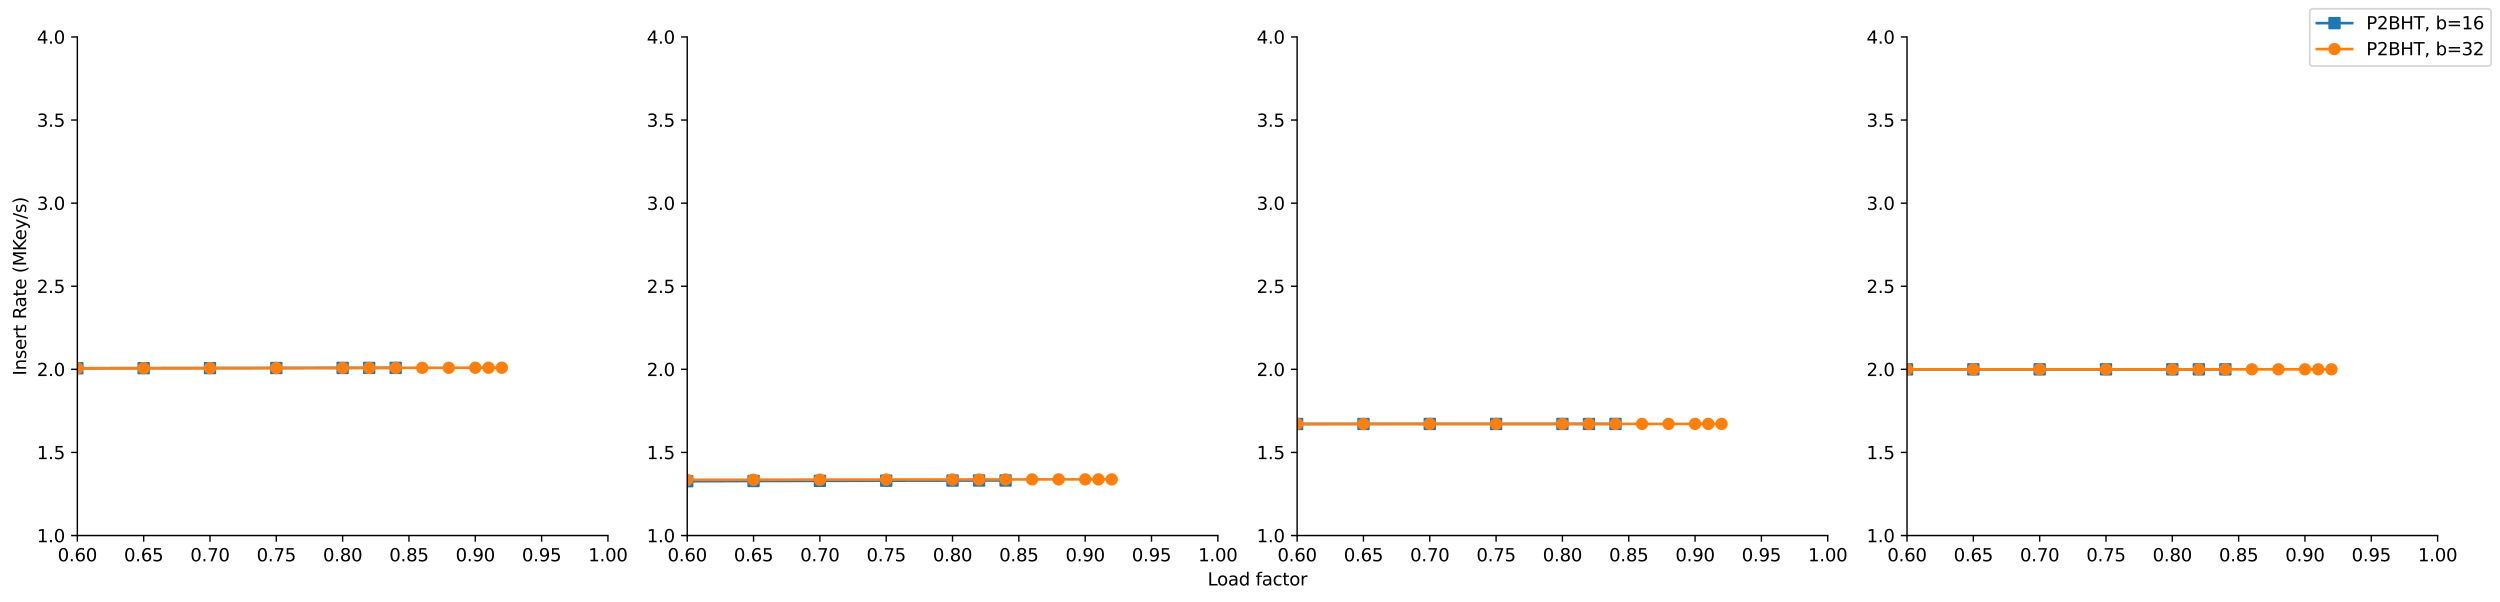<?xml version="1.0" encoding="utf-8" standalone="no"?>
<!DOCTYPE svg PUBLIC "-//W3C//DTD SVG 1.1//EN"
  "http://www.w3.org/Graphics/SVG/1.1/DTD/svg11.dtd">
<svg height="340.716pt" version="1.1" viewBox="0 0 1415.241 340.716" width="1415.241pt" xmlns="http://www.w3.org/2000/svg" xmlns:xlink="http://www.w3.org/1999/xlink">
 <defs>
  <style type="text/css">*{stroke-linecap:butt;stroke-linejoin:round;}</style>
 </defs>
 <g id="figure_1">
  <g id="patch_1">
   <path d="M -0 340.716 
L 1415.241 340.716 
L 1415.241 0 
L -0 0 
z
" style="fill:#ffffff;"/>
  </g>
  <g id="axes_1">
   <g id="patch_2">
    <path d="M 43.781 303.16 
L 1379.921 303.16 
L 1379.921 20.92 
L 43.781 20.92 
z
" style="fill:#ffffff;"/>
   </g>
   <g id="matplotlib.axis_1">
    <g id="xtick_1">
     <g id="text_1">
      <!-- 0.60 -->
      <g style="fill:#ffffff;" transform="translate(32.648 317.758)scale(0.1 -0.1)">
       <defs>
        <path d="M 2034 4250 
Q 1547 4250 1301 3770 
Q 1056 3291 1056 2328 
Q 1056 1369 1301 889 
Q 1547 409 2034 409 
Q 2525 409 2770 889 
Q 3016 1369 3016 2328 
Q 3016 3291 2770 3770 
Q 2525 4250 2034 4250 
z
M 2034 4750 
Q 2819 4750 3233 4129 
Q 3647 3509 3647 2328 
Q 3647 1150 3233 529 
Q 2819 -91 2034 -91 
Q 1250 -91 836 529 
Q 422 1150 422 2328 
Q 422 3509 836 4129 
Q 1250 4750 2034 4750 
z
" id="DejaVuSans-30" transform="scale(0.016)"/>
        <path d="M 684 794 
L 1344 794 
L 1344 0 
L 684 0 
L 684 794 
z
" id="DejaVuSans-2e" transform="scale(0.016)"/>
        <path d="M 2113 2584 
Q 1688 2584 1439 2293 
Q 1191 2003 1191 1497 
Q 1191 994 1439 701 
Q 1688 409 2113 409 
Q 2538 409 2786 701 
Q 3034 994 3034 1497 
Q 3034 2003 2786 2293 
Q 2538 2584 2113 2584 
z
M 3366 4563 
L 3366 3988 
Q 3128 4100 2886 4159 
Q 2644 4219 2406 4219 
Q 1781 4219 1451 3797 
Q 1122 3375 1075 2522 
Q 1259 2794 1537 2939 
Q 1816 3084 2150 3084 
Q 2853 3084 3261 2657 
Q 3669 2231 3669 1497 
Q 3669 778 3244 343 
Q 2819 -91 2113 -91 
Q 1303 -91 875 529 
Q 447 1150 447 2328 
Q 447 3434 972 4092 
Q 1497 4750 2381 4750 
Q 2619 4750 2861 4703 
Q 3103 4656 3366 4563 
z
" id="DejaVuSans-36" transform="scale(0.016)"/>
       </defs>
       <use xlink:href="#DejaVuSans-30"/>
       <use x="63.623" xlink:href="#DejaVuSans-2e"/>
       <use x="95.41" xlink:href="#DejaVuSans-36"/>
       <use x="159.033" xlink:href="#DejaVuSans-30"/>
      </g>
     </g>
    </g>
    <g id="xtick_2">
     <g id="text_2">
      <!-- 0.65 -->
      <g style="fill:#ffffff;" transform="translate(199.666 317.758)scale(0.1 -0.1)">
       <defs>
        <path d="M 691 4666 
L 3169 4666 
L 3169 4134 
L 1269 4134 
L 1269 2991 
Q 1406 3038 1543 3061 
Q 1681 3084 1819 3084 
Q 2600 3084 3056 2656 
Q 3513 2228 3513 1497 
Q 3513 744 3044 326 
Q 2575 -91 1722 -91 
Q 1428 -91 1123 -41 
Q 819 9 494 109 
L 494 744 
Q 775 591 1075 516 
Q 1375 441 1709 441 
Q 2250 441 2565 725 
Q 2881 1009 2881 1497 
Q 2881 1984 2565 2268 
Q 2250 2553 1709 2553 
Q 1456 2553 1204 2497 
Q 953 2441 691 2322 
L 691 4666 
z
" id="DejaVuSans-35" transform="scale(0.016)"/>
       </defs>
       <use xlink:href="#DejaVuSans-30"/>
       <use x="63.623" xlink:href="#DejaVuSans-2e"/>
       <use x="95.41" xlink:href="#DejaVuSans-36"/>
       <use x="159.033" xlink:href="#DejaVuSans-35"/>
      </g>
     </g>
    </g>
    <g id="xtick_3">
     <g id="text_3">
      <!-- 0.70 -->
      <g style="fill:#ffffff;" transform="translate(366.683 317.758)scale(0.1 -0.1)">
       <defs>
        <path d="M 525 4666 
L 3525 4666 
L 3525 4397 
L 1831 0 
L 1172 0 
L 2766 4134 
L 525 4134 
L 525 4666 
z
" id="DejaVuSans-37" transform="scale(0.016)"/>
       </defs>
       <use xlink:href="#DejaVuSans-30"/>
       <use x="63.623" xlink:href="#DejaVuSans-2e"/>
       <use x="95.41" xlink:href="#DejaVuSans-37"/>
       <use x="159.033" xlink:href="#DejaVuSans-30"/>
      </g>
     </g>
    </g>
    <g id="xtick_4">
     <g id="text_4">
      <!-- 0.75 -->
      <g style="fill:#ffffff;" transform="translate(533.701 317.758)scale(0.1 -0.1)">
       <use xlink:href="#DejaVuSans-30"/>
       <use x="63.623" xlink:href="#DejaVuSans-2e"/>
       <use x="95.41" xlink:href="#DejaVuSans-37"/>
       <use x="159.033" xlink:href="#DejaVuSans-35"/>
      </g>
     </g>
    </g>
    <g id="xtick_5">
     <g id="text_5">
      <!-- 0.80 -->
      <g style="fill:#ffffff;" transform="translate(700.718 317.758)scale(0.1 -0.1)">
       <defs>
        <path d="M 2034 2216 
Q 1584 2216 1326 1975 
Q 1069 1734 1069 1313 
Q 1069 891 1326 650 
Q 1584 409 2034 409 
Q 2484 409 2743 651 
Q 3003 894 3003 1313 
Q 3003 1734 2745 1975 
Q 2488 2216 2034 2216 
z
M 1403 2484 
Q 997 2584 770 2862 
Q 544 3141 544 3541 
Q 544 4100 942 4425 
Q 1341 4750 2034 4750 
Q 2731 4750 3128 4425 
Q 3525 4100 3525 3541 
Q 3525 3141 3298 2862 
Q 3072 2584 2669 2484 
Q 3125 2378 3379 2068 
Q 3634 1759 3634 1313 
Q 3634 634 3220 271 
Q 2806 -91 2034 -91 
Q 1263 -91 848 271 
Q 434 634 434 1313 
Q 434 1759 690 2068 
Q 947 2378 1403 2484 
z
M 1172 3481 
Q 1172 3119 1398 2916 
Q 1625 2713 2034 2713 
Q 2441 2713 2670 2916 
Q 2900 3119 2900 3481 
Q 2900 3844 2670 4047 
Q 2441 4250 2034 4250 
Q 1625 4250 1398 4047 
Q 1172 3844 1172 3481 
z
" id="DejaVuSans-38" transform="scale(0.016)"/>
       </defs>
       <use xlink:href="#DejaVuSans-30"/>
       <use x="63.623" xlink:href="#DejaVuSans-2e"/>
       <use x="95.41" xlink:href="#DejaVuSans-38"/>
       <use x="159.033" xlink:href="#DejaVuSans-30"/>
      </g>
     </g>
    </g>
    <g id="xtick_6">
     <g id="text_6">
      <!-- 0.85 -->
      <g style="fill:#ffffff;" transform="translate(867.736 317.758)scale(0.1 -0.1)">
       <use xlink:href="#DejaVuSans-30"/>
       <use x="63.623" xlink:href="#DejaVuSans-2e"/>
       <use x="95.41" xlink:href="#DejaVuSans-38"/>
       <use x="159.033" xlink:href="#DejaVuSans-35"/>
      </g>
     </g>
    </g>
    <g id="xtick_7">
     <g id="text_7">
      <!-- 0.90 -->
      <g style="fill:#ffffff;" transform="translate(1034.753 317.758)scale(0.1 -0.1)">
       <defs>
        <path d="M 703 97 
L 703 672 
Q 941 559 1184 500 
Q 1428 441 1663 441 
Q 2288 441 2617 861 
Q 2947 1281 2994 2138 
Q 2813 1869 2534 1725 
Q 2256 1581 1919 1581 
Q 1219 1581 811 2004 
Q 403 2428 403 3163 
Q 403 3881 828 4315 
Q 1253 4750 1959 4750 
Q 2769 4750 3195 4129 
Q 3622 3509 3622 2328 
Q 3622 1225 3098 567 
Q 2575 -91 1691 -91 
Q 1453 -91 1209 -44 
Q 966 3 703 97 
z
M 1959 2075 
Q 2384 2075 2632 2365 
Q 2881 2656 2881 3163 
Q 2881 3666 2632 3958 
Q 2384 4250 1959 4250 
Q 1534 4250 1286 3958 
Q 1038 3666 1038 3163 
Q 1038 2656 1286 2365 
Q 1534 2075 1959 2075 
z
" id="DejaVuSans-39" transform="scale(0.016)"/>
       </defs>
       <use xlink:href="#DejaVuSans-30"/>
       <use x="63.623" xlink:href="#DejaVuSans-2e"/>
       <use x="95.41" xlink:href="#DejaVuSans-39"/>
       <use x="159.033" xlink:href="#DejaVuSans-30"/>
      </g>
     </g>
    </g>
    <g id="xtick_8">
     <g id="text_8">
      <!-- 0.95 -->
      <g style="fill:#ffffff;" transform="translate(1201.771 317.758)scale(0.1 -0.1)">
       <use xlink:href="#DejaVuSans-30"/>
       <use x="63.623" xlink:href="#DejaVuSans-2e"/>
       <use x="95.41" xlink:href="#DejaVuSans-39"/>
       <use x="159.033" xlink:href="#DejaVuSans-35"/>
      </g>
     </g>
    </g>
    <g id="xtick_9">
     <g id="text_9">
      <!-- 1.00 -->
      <g style="fill:#ffffff;" transform="translate(1368.788 317.758)scale(0.1 -0.1)">
       <defs>
        <path d="M 794 531 
L 1825 531 
L 1825 4091 
L 703 3866 
L 703 4441 
L 1819 4666 
L 2450 4666 
L 2450 531 
L 3481 531 
L 3481 0 
L 794 0 
L 794 531 
z
" id="DejaVuSans-31" transform="scale(0.016)"/>
       </defs>
       <use xlink:href="#DejaVuSans-31"/>
       <use x="63.623" xlink:href="#DejaVuSans-2e"/>
       <use x="95.41" xlink:href="#DejaVuSans-30"/>
       <use x="159.033" xlink:href="#DejaVuSans-30"/>
      </g>
     </g>
    </g>
    <g id="text_10">
     <!-- Load factor -->
     <g transform="translate(683.618 331.437)scale(0.1 -0.1)">
      <defs>
       <path d="M 628 4666 
L 1259 4666 
L 1259 531 
L 3531 531 
L 3531 0 
L 628 0 
L 628 4666 
z
" id="DejaVuSans-4c" transform="scale(0.016)"/>
       <path d="M 1959 3097 
Q 1497 3097 1228 2736 
Q 959 2375 959 1747 
Q 959 1119 1226 758 
Q 1494 397 1959 397 
Q 2419 397 2687 759 
Q 2956 1122 2956 1747 
Q 2956 2369 2687 2733 
Q 2419 3097 1959 3097 
z
M 1959 3584 
Q 2709 3584 3137 3096 
Q 3566 2609 3566 1747 
Q 3566 888 3137 398 
Q 2709 -91 1959 -91 
Q 1206 -91 779 398 
Q 353 888 353 1747 
Q 353 2609 779 3096 
Q 1206 3584 1959 3584 
z
" id="DejaVuSans-6f" transform="scale(0.016)"/>
       <path d="M 2194 1759 
Q 1497 1759 1228 1600 
Q 959 1441 959 1056 
Q 959 750 1161 570 
Q 1363 391 1709 391 
Q 2188 391 2477 730 
Q 2766 1069 2766 1631 
L 2766 1759 
L 2194 1759 
z
M 3341 1997 
L 3341 0 
L 2766 0 
L 2766 531 
Q 2569 213 2275 61 
Q 1981 -91 1556 -91 
Q 1019 -91 701 211 
Q 384 513 384 1019 
Q 384 1609 779 1909 
Q 1175 2209 1959 2209 
L 2766 2209 
L 2766 2266 
Q 2766 2663 2505 2880 
Q 2244 3097 1772 3097 
Q 1472 3097 1187 3025 
Q 903 2953 641 2809 
L 641 3341 
Q 956 3463 1253 3523 
Q 1550 3584 1831 3584 
Q 2591 3584 2966 3190 
Q 3341 2797 3341 1997 
z
" id="DejaVuSans-61" transform="scale(0.016)"/>
       <path d="M 2906 2969 
L 2906 4863 
L 3481 4863 
L 3481 0 
L 2906 0 
L 2906 525 
Q 2725 213 2448 61 
Q 2172 -91 1784 -91 
Q 1150 -91 751 415 
Q 353 922 353 1747 
Q 353 2572 751 3078 
Q 1150 3584 1784 3584 
Q 2172 3584 2448 3432 
Q 2725 3281 2906 2969 
z
M 947 1747 
Q 947 1113 1208 752 
Q 1469 391 1925 391 
Q 2381 391 2643 752 
Q 2906 1113 2906 1747 
Q 2906 2381 2643 2742 
Q 2381 3103 1925 3103 
Q 1469 3103 1208 2742 
Q 947 2381 947 1747 
z
" id="DejaVuSans-64" transform="scale(0.016)"/>
       <path id="DejaVuSans-20" transform="scale(0.016)"/>
       <path d="M 2375 4863 
L 2375 4384 
L 1825 4384 
Q 1516 4384 1395 4259 
Q 1275 4134 1275 3809 
L 1275 3500 
L 2222 3500 
L 2222 3053 
L 1275 3053 
L 1275 0 
L 697 0 
L 697 3053 
L 147 3053 
L 147 3500 
L 697 3500 
L 697 3744 
Q 697 4328 969 4595 
Q 1241 4863 1831 4863 
L 2375 4863 
z
" id="DejaVuSans-66" transform="scale(0.016)"/>
       <path d="M 3122 3366 
L 3122 2828 
Q 2878 2963 2633 3030 
Q 2388 3097 2138 3097 
Q 1578 3097 1268 2742 
Q 959 2388 959 1747 
Q 959 1106 1268 751 
Q 1578 397 2138 397 
Q 2388 397 2633 464 
Q 2878 531 3122 666 
L 3122 134 
Q 2881 22 2623 -34 
Q 2366 -91 2075 -91 
Q 1284 -91 818 406 
Q 353 903 353 1747 
Q 353 2603 823 3093 
Q 1294 3584 2113 3584 
Q 2378 3584 2631 3529 
Q 2884 3475 3122 3366 
z
" id="DejaVuSans-63" transform="scale(0.016)"/>
       <path d="M 1172 4494 
L 1172 3500 
L 2356 3500 
L 2356 3053 
L 1172 3053 
L 1172 1153 
Q 1172 725 1289 603 
Q 1406 481 1766 481 
L 2356 481 
L 2356 0 
L 1766 0 
Q 1100 0 847 248 
Q 594 497 594 1153 
L 594 3053 
L 172 3053 
L 172 3500 
L 594 3500 
L 594 4494 
L 1172 4494 
z
" id="DejaVuSans-74" transform="scale(0.016)"/>
       <path d="M 2631 2963 
Q 2534 3019 2420 3045 
Q 2306 3072 2169 3072 
Q 1681 3072 1420 2755 
Q 1159 2438 1159 1844 
L 1159 0 
L 581 0 
L 581 3500 
L 1159 3500 
L 1159 2956 
Q 1341 3275 1631 3429 
Q 1922 3584 2338 3584 
Q 2397 3584 2469 3576 
Q 2541 3569 2628 3553 
L 2631 2963 
z
" id="DejaVuSans-72" transform="scale(0.016)"/>
      </defs>
      <use xlink:href="#DejaVuSans-4c"/>
      <use x="53.963" xlink:href="#DejaVuSans-6f"/>
      <use x="115.145" xlink:href="#DejaVuSans-61"/>
      <use x="176.424" xlink:href="#DejaVuSans-64"/>
      <use x="239.9" xlink:href="#DejaVuSans-20"/>
      <use x="271.688" xlink:href="#DejaVuSans-66"/>
      <use x="306.893" xlink:href="#DejaVuSans-61"/>
      <use x="368.172" xlink:href="#DejaVuSans-63"/>
      <use x="423.152" xlink:href="#DejaVuSans-74"/>
      <use x="462.361" xlink:href="#DejaVuSans-6f"/>
      <use x="523.543" xlink:href="#DejaVuSans-72"/>
     </g>
    </g>
   </g>
   <g id="matplotlib.axis_2">
    <g id="ytick_1">
     <g id="text_11">
      <!-- 1.0 -->
      <g style="fill:#ffffff;" transform="translate(20.878 306.959)scale(0.1 -0.1)">
       <use xlink:href="#DejaVuSans-31"/>
       <use x="63.623" xlink:href="#DejaVuSans-2e"/>
       <use x="95.41" xlink:href="#DejaVuSans-30"/>
      </g>
     </g>
    </g>
    <g id="ytick_2">
     <g id="text_12">
      <!-- 1.5 -->
      <g style="fill:#ffffff;" transform="translate(20.878 259.919)scale(0.1 -0.1)">
       <use xlink:href="#DejaVuSans-31"/>
       <use x="63.623" xlink:href="#DejaVuSans-2e"/>
       <use x="95.41" xlink:href="#DejaVuSans-35"/>
      </g>
     </g>
    </g>
    <g id="ytick_3">
     <g id="text_13">
      <!-- 2.0 -->
      <g style="fill:#ffffff;" transform="translate(20.878 212.879)scale(0.1 -0.1)">
       <defs>
        <path d="M 1228 531 
L 3431 531 
L 3431 0 
L 469 0 
L 469 531 
Q 828 903 1448 1529 
Q 2069 2156 2228 2338 
Q 2531 2678 2651 2914 
Q 2772 3150 2772 3378 
Q 2772 3750 2511 3984 
Q 2250 4219 1831 4219 
Q 1534 4219 1204 4116 
Q 875 4013 500 3803 
L 500 4441 
Q 881 4594 1212 4672 
Q 1544 4750 1819 4750 
Q 2544 4750 2975 4387 
Q 3406 4025 3406 3419 
Q 3406 3131 3298 2873 
Q 3191 2616 2906 2266 
Q 2828 2175 2409 1742 
Q 1991 1309 1228 531 
z
" id="DejaVuSans-32" transform="scale(0.016)"/>
       </defs>
       <use xlink:href="#DejaVuSans-32"/>
       <use x="63.623" xlink:href="#DejaVuSans-2e"/>
       <use x="95.41" xlink:href="#DejaVuSans-30"/>
      </g>
     </g>
    </g>
    <g id="ytick_4">
     <g id="text_14">
      <!-- 2.5 -->
      <g style="fill:#ffffff;" transform="translate(20.878 165.839)scale(0.1 -0.1)">
       <use xlink:href="#DejaVuSans-32"/>
       <use x="63.623" xlink:href="#DejaVuSans-2e"/>
       <use x="95.41" xlink:href="#DejaVuSans-35"/>
      </g>
     </g>
    </g>
    <g id="ytick_5">
     <g id="text_15">
      <!-- 3.0 -->
      <g style="fill:#ffffff;" transform="translate(20.878 118.799)scale(0.1 -0.1)">
       <defs>
        <path d="M 2597 2516 
Q 3050 2419 3304 2112 
Q 3559 1806 3559 1356 
Q 3559 666 3084 287 
Q 2609 -91 1734 -91 
Q 1441 -91 1130 -33 
Q 819 25 488 141 
L 488 750 
Q 750 597 1062 519 
Q 1375 441 1716 441 
Q 2309 441 2620 675 
Q 2931 909 2931 1356 
Q 2931 1769 2642 2001 
Q 2353 2234 1838 2234 
L 1294 2234 
L 1294 2753 
L 1863 2753 
Q 2328 2753 2575 2939 
Q 2822 3125 2822 3475 
Q 2822 3834 2567 4026 
Q 2313 4219 1838 4219 
Q 1578 4219 1281 4162 
Q 984 4106 628 3988 
L 628 4550 
Q 988 4650 1302 4700 
Q 1616 4750 1894 4750 
Q 2613 4750 3031 4423 
Q 3450 4097 3450 3541 
Q 3450 3153 3228 2886 
Q 3006 2619 2597 2516 
z
" id="DejaVuSans-33" transform="scale(0.016)"/>
       </defs>
       <use xlink:href="#DejaVuSans-33"/>
       <use x="63.623" xlink:href="#DejaVuSans-2e"/>
       <use x="95.41" xlink:href="#DejaVuSans-30"/>
      </g>
     </g>
    </g>
    <g id="ytick_6">
     <g id="text_16">
      <!-- 3.5 -->
      <g style="fill:#ffffff;" transform="translate(20.878 71.759)scale(0.1 -0.1)">
       <use xlink:href="#DejaVuSans-33"/>
       <use x="63.623" xlink:href="#DejaVuSans-2e"/>
       <use x="95.41" xlink:href="#DejaVuSans-35"/>
      </g>
     </g>
    </g>
    <g id="ytick_7">
     <g id="text_17">
      <!-- 4.0 -->
      <g style="fill:#ffffff;" transform="translate(20.878 24.719)scale(0.1 -0.1)">
       <defs>
        <path d="M 2419 4116 
L 825 1625 
L 2419 1625 
L 2419 4116 
z
M 2253 4666 
L 3047 4666 
L 3047 1625 
L 3713 1625 
L 3713 1100 
L 3047 1100 
L 3047 0 
L 2419 0 
L 2419 1100 
L 313 1100 
L 313 1709 
L 2253 4666 
z
" id="DejaVuSans-34" transform="scale(0.016)"/>
       </defs>
       <use xlink:href="#DejaVuSans-34"/>
       <use x="63.623" xlink:href="#DejaVuSans-2e"/>
       <use x="95.41" xlink:href="#DejaVuSans-30"/>
      </g>
     </g>
    </g>
   </g>
   <g id="patch_3">
    <path d="M 43.781 303.16 
L 43.781 20.92 
" style="fill:none;"/>
   </g>
   <g id="patch_4">
    <path d="M 1379.921 303.16 
L 1379.921 20.92 
" style="fill:none;"/>
   </g>
   <g id="patch_5">
    <path d="M 43.781 303.16 
L 1379.921 303.16 
" style="fill:none;"/>
   </g>
   <g id="patch_6">
    <path d="M 43.781 20.92 
L 1379.921 20.92 
" style="fill:none;"/>
   </g>
  </g>
  <g id="axes_2">
   <g id="patch_7">
    <path d="M 43.781 303.16 
L 344.149 303.16 
L 344.149 20.92 
L 43.781 20.92 
z
" style="fill:#ffffff;"/>
   </g>
   <g id="matplotlib.axis_3">
    <g id="xtick_10">
     <g id="line2d_1">
      <defs>
       <path d="M 0 0 
L 0 3.5 
" id="m14ee0d28e8" style="stroke:#000000;stroke-width:0.8;"/>
      </defs>
      <g>
       <use style="stroke:#000000;stroke-width:0.8;" x="43.781" xlink:href="#m14ee0d28e8" y="303.16"/>
      </g>
     </g>
     <g id="text_18">
      <!-- 0.60 -->
      <g transform="translate(32.648 317.758)scale(0.1 -0.1)">
       <use xlink:href="#DejaVuSans-30"/>
       <use x="63.623" xlink:href="#DejaVuSans-2e"/>
       <use x="95.41" xlink:href="#DejaVuSans-36"/>
       <use x="159.033" xlink:href="#DejaVuSans-30"/>
      </g>
     </g>
    </g>
    <g id="xtick_11">
     <g id="line2d_2">
      <g>
       <use style="stroke:#000000;stroke-width:0.8;" x="81.327" xlink:href="#m14ee0d28e8" y="303.16"/>
      </g>
     </g>
     <g id="text_19">
      <!-- 0.65 -->
      <g transform="translate(70.194 317.758)scale(0.1 -0.1)">
       <use xlink:href="#DejaVuSans-30"/>
       <use x="63.623" xlink:href="#DejaVuSans-2e"/>
       <use x="95.41" xlink:href="#DejaVuSans-36"/>
       <use x="159.033" xlink:href="#DejaVuSans-35"/>
      </g>
     </g>
    </g>
    <g id="xtick_12">
     <g id="line2d_3">
      <g>
       <use style="stroke:#000000;stroke-width:0.8;" x="118.873" xlink:href="#m14ee0d28e8" y="303.16"/>
      </g>
     </g>
     <g id="text_20">
      <!-- 0.70 -->
      <g transform="translate(107.74 317.758)scale(0.1 -0.1)">
       <use xlink:href="#DejaVuSans-30"/>
       <use x="63.623" xlink:href="#DejaVuSans-2e"/>
       <use x="95.41" xlink:href="#DejaVuSans-37"/>
       <use x="159.033" xlink:href="#DejaVuSans-30"/>
      </g>
     </g>
    </g>
    <g id="xtick_13">
     <g id="line2d_4">
      <g>
       <use style="stroke:#000000;stroke-width:0.8;" x="156.419" xlink:href="#m14ee0d28e8" y="303.16"/>
      </g>
     </g>
     <g id="text_21">
      <!-- 0.75 -->
      <g transform="translate(145.286 317.758)scale(0.1 -0.1)">
       <use xlink:href="#DejaVuSans-30"/>
       <use x="63.623" xlink:href="#DejaVuSans-2e"/>
       <use x="95.41" xlink:href="#DejaVuSans-37"/>
       <use x="159.033" xlink:href="#DejaVuSans-35"/>
      </g>
     </g>
    </g>
    <g id="xtick_14">
     <g id="line2d_5">
      <g>
       <use style="stroke:#000000;stroke-width:0.8;" x="193.965" xlink:href="#m14ee0d28e8" y="303.16"/>
      </g>
     </g>
     <g id="text_22">
      <!-- 0.80 -->
      <g transform="translate(182.832 317.758)scale(0.1 -0.1)">
       <use xlink:href="#DejaVuSans-30"/>
       <use x="63.623" xlink:href="#DejaVuSans-2e"/>
       <use x="95.41" xlink:href="#DejaVuSans-38"/>
       <use x="159.033" xlink:href="#DejaVuSans-30"/>
      </g>
     </g>
    </g>
    <g id="xtick_15">
     <g id="line2d_6">
      <g>
       <use style="stroke:#000000;stroke-width:0.8;" x="231.511" xlink:href="#m14ee0d28e8" y="303.16"/>
      </g>
     </g>
     <g id="text_23">
      <!-- 0.85 -->
      <g transform="translate(220.378 317.758)scale(0.1 -0.1)">
       <use xlink:href="#DejaVuSans-30"/>
       <use x="63.623" xlink:href="#DejaVuSans-2e"/>
       <use x="95.41" xlink:href="#DejaVuSans-38"/>
       <use x="159.033" xlink:href="#DejaVuSans-35"/>
      </g>
     </g>
    </g>
    <g id="xtick_16">
     <g id="line2d_7">
      <g>
       <use style="stroke:#000000;stroke-width:0.8;" x="269.057" xlink:href="#m14ee0d28e8" y="303.16"/>
      </g>
     </g>
     <g id="text_24">
      <!-- 0.90 -->
      <g transform="translate(257.924 317.758)scale(0.1 -0.1)">
       <use xlink:href="#DejaVuSans-30"/>
       <use x="63.623" xlink:href="#DejaVuSans-2e"/>
       <use x="95.41" xlink:href="#DejaVuSans-39"/>
       <use x="159.033" xlink:href="#DejaVuSans-30"/>
      </g>
     </g>
    </g>
    <g id="xtick_17">
     <g id="line2d_8">
      <g>
       <use style="stroke:#000000;stroke-width:0.8;" x="306.603" xlink:href="#m14ee0d28e8" y="303.16"/>
      </g>
     </g>
     <g id="text_25">
      <!-- 0.95 -->
      <g transform="translate(295.47 317.758)scale(0.1 -0.1)">
       <use xlink:href="#DejaVuSans-30"/>
       <use x="63.623" xlink:href="#DejaVuSans-2e"/>
       <use x="95.41" xlink:href="#DejaVuSans-39"/>
       <use x="159.033" xlink:href="#DejaVuSans-35"/>
      </g>
     </g>
    </g>
    <g id="xtick_18">
     <g id="line2d_9">
      <g>
       <use style="stroke:#000000;stroke-width:0.8;" x="344.149" xlink:href="#m14ee0d28e8" y="303.16"/>
      </g>
     </g>
     <g id="text_26">
      <!-- 1.00 -->
      <g transform="translate(333.016 317.758)scale(0.1 -0.1)">
       <use xlink:href="#DejaVuSans-31"/>
       <use x="63.623" xlink:href="#DejaVuSans-2e"/>
       <use x="95.41" xlink:href="#DejaVuSans-30"/>
       <use x="159.033" xlink:href="#DejaVuSans-30"/>
      </g>
     </g>
    </g>
   </g>
   <g id="matplotlib.axis_4">
    <g id="ytick_8">
     <g id="line2d_10">
      <defs>
       <path d="M 0 0 
L -3.5 0 
" id="m21d37ee59b" style="stroke:#000000;stroke-width:0.8;"/>
      </defs>
      <g>
       <use style="stroke:#000000;stroke-width:0.8;" x="43.781" xlink:href="#m21d37ee59b" y="303.16"/>
      </g>
     </g>
     <g id="text_27">
      <!-- 1.0 -->
      <g transform="translate(20.878 306.959)scale(0.1 -0.1)">
       <use xlink:href="#DejaVuSans-31"/>
       <use x="63.623" xlink:href="#DejaVuSans-2e"/>
       <use x="95.41" xlink:href="#DejaVuSans-30"/>
      </g>
     </g>
    </g>
    <g id="ytick_9">
     <g id="line2d_11">
      <g>
       <use style="stroke:#000000;stroke-width:0.8;" x="43.781" xlink:href="#m21d37ee59b" y="256.12"/>
      </g>
     </g>
     <g id="text_28">
      <!-- 1.5 -->
      <g transform="translate(20.878 259.919)scale(0.1 -0.1)">
       <use xlink:href="#DejaVuSans-31"/>
       <use x="63.623" xlink:href="#DejaVuSans-2e"/>
       <use x="95.41" xlink:href="#DejaVuSans-35"/>
      </g>
     </g>
    </g>
    <g id="ytick_10">
     <g id="line2d_12">
      <g>
       <use style="stroke:#000000;stroke-width:0.8;" x="43.781" xlink:href="#m21d37ee59b" y="209.08"/>
      </g>
     </g>
     <g id="text_29">
      <!-- 2.0 -->
      <g transform="translate(20.878 212.879)scale(0.1 -0.1)">
       <use xlink:href="#DejaVuSans-32"/>
       <use x="63.623" xlink:href="#DejaVuSans-2e"/>
       <use x="95.41" xlink:href="#DejaVuSans-30"/>
      </g>
     </g>
    </g>
    <g id="ytick_11">
     <g id="line2d_13">
      <g>
       <use style="stroke:#000000;stroke-width:0.8;" x="43.781" xlink:href="#m21d37ee59b" y="162.04"/>
      </g>
     </g>
     <g id="text_30">
      <!-- 2.5 -->
      <g transform="translate(20.878 165.839)scale(0.1 -0.1)">
       <use xlink:href="#DejaVuSans-32"/>
       <use x="63.623" xlink:href="#DejaVuSans-2e"/>
       <use x="95.41" xlink:href="#DejaVuSans-35"/>
      </g>
     </g>
    </g>
    <g id="ytick_12">
     <g id="line2d_14">
      <g>
       <use style="stroke:#000000;stroke-width:0.8;" x="43.781" xlink:href="#m21d37ee59b" y="115"/>
      </g>
     </g>
     <g id="text_31">
      <!-- 3.0 -->
      <g transform="translate(20.878 118.799)scale(0.1 -0.1)">
       <use xlink:href="#DejaVuSans-33"/>
       <use x="63.623" xlink:href="#DejaVuSans-2e"/>
       <use x="95.41" xlink:href="#DejaVuSans-30"/>
      </g>
     </g>
    </g>
    <g id="ytick_13">
     <g id="line2d_15">
      <g>
       <use style="stroke:#000000;stroke-width:0.8;" x="43.781" xlink:href="#m21d37ee59b" y="67.96"/>
      </g>
     </g>
     <g id="text_32">
      <!-- 3.5 -->
      <g transform="translate(20.878 71.759)scale(0.1 -0.1)">
       <use xlink:href="#DejaVuSans-33"/>
       <use x="63.623" xlink:href="#DejaVuSans-2e"/>
       <use x="95.41" xlink:href="#DejaVuSans-35"/>
      </g>
     </g>
    </g>
    <g id="ytick_14">
     <g id="line2d_16">
      <g>
       <use style="stroke:#000000;stroke-width:0.8;" x="43.781" xlink:href="#m21d37ee59b" y="20.92"/>
      </g>
     </g>
     <g id="text_33">
      <!-- 4.0 -->
      <g transform="translate(20.878 24.719)scale(0.1 -0.1)">
       <use xlink:href="#DejaVuSans-34"/>
       <use x="63.623" xlink:href="#DejaVuSans-2e"/>
       <use x="95.41" xlink:href="#DejaVuSans-30"/>
      </g>
     </g>
    </g>
    <g id="text_34">
     <!-- Insert Rate (MKey/s) -->
     <g transform="translate(14.798 212.591)rotate(-90)scale(0.1 -0.1)">
      <defs>
       <path d="M 628 4666 
L 1259 4666 
L 1259 0 
L 628 0 
L 628 4666 
z
" id="DejaVuSans-49" transform="scale(0.016)"/>
       <path d="M 3513 2113 
L 3513 0 
L 2938 0 
L 2938 2094 
Q 2938 2591 2744 2837 
Q 2550 3084 2163 3084 
Q 1697 3084 1428 2787 
Q 1159 2491 1159 1978 
L 1159 0 
L 581 0 
L 581 3500 
L 1159 3500 
L 1159 2956 
Q 1366 3272 1645 3428 
Q 1925 3584 2291 3584 
Q 2894 3584 3203 3211 
Q 3513 2838 3513 2113 
z
" id="DejaVuSans-6e" transform="scale(0.016)"/>
       <path d="M 2834 3397 
L 2834 2853 
Q 2591 2978 2328 3040 
Q 2066 3103 1784 3103 
Q 1356 3103 1142 2972 
Q 928 2841 928 2578 
Q 928 2378 1081 2264 
Q 1234 2150 1697 2047 
L 1894 2003 
Q 2506 1872 2764 1633 
Q 3022 1394 3022 966 
Q 3022 478 2636 193 
Q 2250 -91 1575 -91 
Q 1294 -91 989 -36 
Q 684 19 347 128 
L 347 722 
Q 666 556 975 473 
Q 1284 391 1588 391 
Q 1994 391 2212 530 
Q 2431 669 2431 922 
Q 2431 1156 2273 1281 
Q 2116 1406 1581 1522 
L 1381 1569 
Q 847 1681 609 1914 
Q 372 2147 372 2553 
Q 372 3047 722 3315 
Q 1072 3584 1716 3584 
Q 2034 3584 2315 3537 
Q 2597 3491 2834 3397 
z
" id="DejaVuSans-73" transform="scale(0.016)"/>
       <path d="M 3597 1894 
L 3597 1613 
L 953 1613 
Q 991 1019 1311 708 
Q 1631 397 2203 397 
Q 2534 397 2845 478 
Q 3156 559 3463 722 
L 3463 178 
Q 3153 47 2828 -22 
Q 2503 -91 2169 -91 
Q 1331 -91 842 396 
Q 353 884 353 1716 
Q 353 2575 817 3079 
Q 1281 3584 2069 3584 
Q 2775 3584 3186 3129 
Q 3597 2675 3597 1894 
z
M 3022 2063 
Q 3016 2534 2758 2815 
Q 2500 3097 2075 3097 
Q 1594 3097 1305 2825 
Q 1016 2553 972 2059 
L 3022 2063 
z
" id="DejaVuSans-65" transform="scale(0.016)"/>
       <path d="M 2841 2188 
Q 3044 2119 3236 1894 
Q 3428 1669 3622 1275 
L 4263 0 
L 3584 0 
L 2988 1197 
Q 2756 1666 2539 1819 
Q 2322 1972 1947 1972 
L 1259 1972 
L 1259 0 
L 628 0 
L 628 4666 
L 2053 4666 
Q 2853 4666 3247 4331 
Q 3641 3997 3641 3322 
Q 3641 2881 3436 2590 
Q 3231 2300 2841 2188 
z
M 1259 4147 
L 1259 2491 
L 2053 2491 
Q 2509 2491 2742 2702 
Q 2975 2913 2975 3322 
Q 2975 3731 2742 3939 
Q 2509 4147 2053 4147 
L 1259 4147 
z
" id="DejaVuSans-52" transform="scale(0.016)"/>
       <path d="M 1984 4856 
Q 1566 4138 1362 3434 
Q 1159 2731 1159 2009 
Q 1159 1288 1364 580 
Q 1569 -128 1984 -844 
L 1484 -844 
Q 1016 -109 783 600 
Q 550 1309 550 2009 
Q 550 2706 781 3412 
Q 1013 4119 1484 4856 
L 1984 4856 
z
" id="DejaVuSans-28" transform="scale(0.016)"/>
       <path d="M 628 4666 
L 1569 4666 
L 2759 1491 
L 3956 4666 
L 4897 4666 
L 4897 0 
L 4281 0 
L 4281 4097 
L 3078 897 
L 2444 897 
L 1241 4097 
L 1241 0 
L 628 0 
L 628 4666 
z
" id="DejaVuSans-4d" transform="scale(0.016)"/>
       <path d="M 628 4666 
L 1259 4666 
L 1259 2694 
L 3353 4666 
L 4166 4666 
L 1850 2491 
L 4331 0 
L 3500 0 
L 1259 2247 
L 1259 0 
L 628 0 
L 628 4666 
z
" id="DejaVuSans-4b" transform="scale(0.016)"/>
       <path d="M 2059 -325 
Q 1816 -950 1584 -1140 
Q 1353 -1331 966 -1331 
L 506 -1331 
L 506 -850 
L 844 -850 
Q 1081 -850 1212 -737 
Q 1344 -625 1503 -206 
L 1606 56 
L 191 3500 
L 800 3500 
L 1894 763 
L 2988 3500 
L 3597 3500 
L 2059 -325 
z
" id="DejaVuSans-79" transform="scale(0.016)"/>
       <path d="M 1625 4666 
L 2156 4666 
L 531 -594 
L 0 -594 
L 1625 4666 
z
" id="DejaVuSans-2f" transform="scale(0.016)"/>
       <path d="M 513 4856 
L 1013 4856 
Q 1481 4119 1714 3412 
Q 1947 2706 1947 2009 
Q 1947 1309 1714 600 
Q 1481 -109 1013 -844 
L 513 -844 
Q 928 -128 1133 580 
Q 1338 1288 1338 2009 
Q 1338 2731 1133 3434 
Q 928 4138 513 4856 
z
" id="DejaVuSans-29" transform="scale(0.016)"/>
      </defs>
      <use xlink:href="#DejaVuSans-49"/>
      <use x="29.492" xlink:href="#DejaVuSans-6e"/>
      <use x="92.871" xlink:href="#DejaVuSans-73"/>
      <use x="144.971" xlink:href="#DejaVuSans-65"/>
      <use x="206.494" xlink:href="#DejaVuSans-72"/>
      <use x="247.607" xlink:href="#DejaVuSans-74"/>
      <use x="286.816" xlink:href="#DejaVuSans-20"/>
      <use x="318.604" xlink:href="#DejaVuSans-52"/>
      <use x="385.836" xlink:href="#DejaVuSans-61"/>
      <use x="447.115" xlink:href="#DejaVuSans-74"/>
      <use x="486.324" xlink:href="#DejaVuSans-65"/>
      <use x="547.848" xlink:href="#DejaVuSans-20"/>
      <use x="579.635" xlink:href="#DejaVuSans-28"/>
      <use x="618.648" xlink:href="#DejaVuSans-4d"/>
      <use x="704.928" xlink:href="#DejaVuSans-4b"/>
      <use x="765.504" xlink:href="#DejaVuSans-65"/>
      <use x="827.027" xlink:href="#DejaVuSans-79"/>
      <use x="886.207" xlink:href="#DejaVuSans-2f"/>
      <use x="919.898" xlink:href="#DejaVuSans-73"/>
      <use x="971.998" xlink:href="#DejaVuSans-29"/>
     </g>
    </g>
   </g>
   <g id="line2d_17">
    <path clip-path="url(#pb76461d6f3)" d="M 43.781 208.477 
L 81.327 208.426 
L 118.873 208.381 
L 156.419 208.33 
L 193.965 208.279 
L 208.983 208.259 
L 224.002 208.242 
" style="fill:none;stroke:#1f77b4;stroke-linecap:square;stroke-width:1.5;"/>
    <defs>
     <path d="M -3 3 
L 3 3 
L 3 -3 
L -3 -3 
z
" id="mc52c53e794" style="stroke:#1f77b4;stroke-linejoin:miter;"/>
    </defs>
    <g clip-path="url(#pb76461d6f3)">
     <use style="fill:#1f77b4;stroke:#1f77b4;stroke-linejoin:miter;" x="43.781" xlink:href="#mc52c53e794" y="208.477"/>
     <use style="fill:#1f77b4;stroke:#1f77b4;stroke-linejoin:miter;" x="81.327" xlink:href="#mc52c53e794" y="208.426"/>
     <use style="fill:#1f77b4;stroke:#1f77b4;stroke-linejoin:miter;" x="118.873" xlink:href="#mc52c53e794" y="208.381"/>
     <use style="fill:#1f77b4;stroke:#1f77b4;stroke-linejoin:miter;" x="156.419" xlink:href="#mc52c53e794" y="208.33"/>
     <use style="fill:#1f77b4;stroke:#1f77b4;stroke-linejoin:miter;" x="193.965" xlink:href="#mc52c53e794" y="208.279"/>
     <use style="fill:#1f77b4;stroke:#1f77b4;stroke-linejoin:miter;" x="208.983" xlink:href="#mc52c53e794" y="208.259"/>
     <use style="fill:#1f77b4;stroke:#1f77b4;stroke-linejoin:miter;" x="224.002" xlink:href="#mc52c53e794" y="208.242"/>
    </g>
   </g>
   <g id="line2d_18">
    <path clip-path="url(#pb76461d6f3)" d="M 43.781 208.475 
L 81.327 208.425 
L 118.873 208.376 
L 156.419 208.328 
L 193.965 208.276 
L 208.983 208.261 
L 224.002 208.236 
L 239.02 208.215 
L 254.038 208.195 
L 269.057 208.177 
L 276.566 208.167 
L 284.075 208.156 
" style="fill:none;stroke:#ff7f0e;stroke-linecap:square;stroke-width:1.5;"/>
    <defs>
     <path d="M 0 3 
C 0.796 3 1.559 2.684 2.121 2.121 
C 2.684 1.559 3 0.796 3 0 
C 3 -0.796 2.684 -1.559 2.121 -2.121 
C 1.559 -2.684 0.796 -3 0 -3 
C -0.796 -3 -1.559 -2.684 -2.121 -2.121 
C -2.684 -1.559 -3 -0.796 -3 0 
C -3 0.796 -2.684 1.559 -2.121 2.121 
C -1.559 2.684 -0.796 3 0 3 
z
" id="mb77f29cca3" style="stroke:#ff7f0e;"/>
    </defs>
    <g clip-path="url(#pb76461d6f3)">
     <use style="fill:#ff7f0e;stroke:#ff7f0e;" x="43.781" xlink:href="#mb77f29cca3" y="208.475"/>
     <use style="fill:#ff7f0e;stroke:#ff7f0e;" x="81.327" xlink:href="#mb77f29cca3" y="208.425"/>
     <use style="fill:#ff7f0e;stroke:#ff7f0e;" x="118.873" xlink:href="#mb77f29cca3" y="208.376"/>
     <use style="fill:#ff7f0e;stroke:#ff7f0e;" x="156.419" xlink:href="#mb77f29cca3" y="208.328"/>
     <use style="fill:#ff7f0e;stroke:#ff7f0e;" x="193.965" xlink:href="#mb77f29cca3" y="208.276"/>
     <use style="fill:#ff7f0e;stroke:#ff7f0e;" x="208.983" xlink:href="#mb77f29cca3" y="208.261"/>
     <use style="fill:#ff7f0e;stroke:#ff7f0e;" x="224.002" xlink:href="#mb77f29cca3" y="208.236"/>
     <use style="fill:#ff7f0e;stroke:#ff7f0e;" x="239.02" xlink:href="#mb77f29cca3" y="208.215"/>
     <use style="fill:#ff7f0e;stroke:#ff7f0e;" x="254.038" xlink:href="#mb77f29cca3" y="208.195"/>
     <use style="fill:#ff7f0e;stroke:#ff7f0e;" x="269.057" xlink:href="#mb77f29cca3" y="208.177"/>
     <use style="fill:#ff7f0e;stroke:#ff7f0e;" x="276.566" xlink:href="#mb77f29cca3" y="208.167"/>
     <use style="fill:#ff7f0e;stroke:#ff7f0e;" x="284.075" xlink:href="#mb77f29cca3" y="208.156"/>
    </g>
   </g>
   <g id="patch_8">
    <path d="M 43.781 303.16 
L 43.781 20.92 
" style="fill:none;stroke:#000000;stroke-linecap:square;stroke-linejoin:miter;stroke-width:0.8;"/>
   </g>
   <g id="patch_9">
    <path d="M 43.781 303.16 
L 344.149 303.16 
" style="fill:none;stroke:#000000;stroke-linecap:square;stroke-linejoin:miter;stroke-width:0.8;"/>
   </g>
  </g>
  <g id="axes_3">
   <g id="patch_10">
    <path d="M 389.039 303.16 
L 689.406 303.16 
L 689.406 20.92 
L 389.039 20.92 
z
" style="fill:#ffffff;"/>
   </g>
   <g id="matplotlib.axis_5">
    <g id="xtick_19">
     <g id="line2d_19">
      <g>
       <use style="stroke:#000000;stroke-width:0.8;" x="389.039" xlink:href="#m14ee0d28e8" y="303.16"/>
      </g>
     </g>
     <g id="text_35">
      <!-- 0.60 -->
      <g transform="translate(377.906 317.758)scale(0.1 -0.1)">
       <use xlink:href="#DejaVuSans-30"/>
       <use x="63.623" xlink:href="#DejaVuSans-2e"/>
       <use x="95.41" xlink:href="#DejaVuSans-36"/>
       <use x="159.033" xlink:href="#DejaVuSans-30"/>
      </g>
     </g>
    </g>
    <g id="xtick_20">
     <g id="line2d_20">
      <g>
       <use style="stroke:#000000;stroke-width:0.8;" x="426.585" xlink:href="#m14ee0d28e8" y="303.16"/>
      </g>
     </g>
     <g id="text_36">
      <!-- 0.65 -->
      <g transform="translate(415.452 317.758)scale(0.1 -0.1)">
       <use xlink:href="#DejaVuSans-30"/>
       <use x="63.623" xlink:href="#DejaVuSans-2e"/>
       <use x="95.41" xlink:href="#DejaVuSans-36"/>
       <use x="159.033" xlink:href="#DejaVuSans-35"/>
      </g>
     </g>
    </g>
    <g id="xtick_21">
     <g id="line2d_21">
      <g>
       <use style="stroke:#000000;stroke-width:0.8;" x="464.131" xlink:href="#m14ee0d28e8" y="303.16"/>
      </g>
     </g>
     <g id="text_37">
      <!-- 0.70 -->
      <g transform="translate(452.998 317.758)scale(0.1 -0.1)">
       <use xlink:href="#DejaVuSans-30"/>
       <use x="63.623" xlink:href="#DejaVuSans-2e"/>
       <use x="95.41" xlink:href="#DejaVuSans-37"/>
       <use x="159.033" xlink:href="#DejaVuSans-30"/>
      </g>
     </g>
    </g>
    <g id="xtick_22">
     <g id="line2d_22">
      <g>
       <use style="stroke:#000000;stroke-width:0.8;" x="501.677" xlink:href="#m14ee0d28e8" y="303.16"/>
      </g>
     </g>
     <g id="text_38">
      <!-- 0.75 -->
      <g transform="translate(490.544 317.758)scale(0.1 -0.1)">
       <use xlink:href="#DejaVuSans-30"/>
       <use x="63.623" xlink:href="#DejaVuSans-2e"/>
       <use x="95.41" xlink:href="#DejaVuSans-37"/>
       <use x="159.033" xlink:href="#DejaVuSans-35"/>
      </g>
     </g>
    </g>
    <g id="xtick_23">
     <g id="line2d_23">
      <g>
       <use style="stroke:#000000;stroke-width:0.8;" x="539.222" xlink:href="#m14ee0d28e8" y="303.16"/>
      </g>
     </g>
     <g id="text_39">
      <!-- 0.80 -->
      <g transform="translate(528.09 317.758)scale(0.1 -0.1)">
       <use xlink:href="#DejaVuSans-30"/>
       <use x="63.623" xlink:href="#DejaVuSans-2e"/>
       <use x="95.41" xlink:href="#DejaVuSans-38"/>
       <use x="159.033" xlink:href="#DejaVuSans-30"/>
      </g>
     </g>
    </g>
    <g id="xtick_24">
     <g id="line2d_24">
      <g>
       <use style="stroke:#000000;stroke-width:0.8;" x="576.768" xlink:href="#m14ee0d28e8" y="303.16"/>
      </g>
     </g>
     <g id="text_40">
      <!-- 0.85 -->
      <g transform="translate(565.636 317.758)scale(0.1 -0.1)">
       <use xlink:href="#DejaVuSans-30"/>
       <use x="63.623" xlink:href="#DejaVuSans-2e"/>
       <use x="95.41" xlink:href="#DejaVuSans-38"/>
       <use x="159.033" xlink:href="#DejaVuSans-35"/>
      </g>
     </g>
    </g>
    <g id="xtick_25">
     <g id="line2d_25">
      <g>
       <use style="stroke:#000000;stroke-width:0.8;" x="614.314" xlink:href="#m14ee0d28e8" y="303.16"/>
      </g>
     </g>
     <g id="text_41">
      <!-- 0.90 -->
      <g transform="translate(603.182 317.758)scale(0.1 -0.1)">
       <use xlink:href="#DejaVuSans-30"/>
       <use x="63.623" xlink:href="#DejaVuSans-2e"/>
       <use x="95.41" xlink:href="#DejaVuSans-39"/>
       <use x="159.033" xlink:href="#DejaVuSans-30"/>
      </g>
     </g>
    </g>
    <g id="xtick_26">
     <g id="line2d_26">
      <g>
       <use style="stroke:#000000;stroke-width:0.8;" x="651.86" xlink:href="#m14ee0d28e8" y="303.16"/>
      </g>
     </g>
     <g id="text_42">
      <!-- 0.95 -->
      <g transform="translate(640.727 317.758)scale(0.1 -0.1)">
       <use xlink:href="#DejaVuSans-30"/>
       <use x="63.623" xlink:href="#DejaVuSans-2e"/>
       <use x="95.41" xlink:href="#DejaVuSans-39"/>
       <use x="159.033" xlink:href="#DejaVuSans-35"/>
      </g>
     </g>
    </g>
    <g id="xtick_27">
     <g id="line2d_27">
      <g>
       <use style="stroke:#000000;stroke-width:0.8;" x="689.406" xlink:href="#m14ee0d28e8" y="303.16"/>
      </g>
     </g>
     <g id="text_43">
      <!-- 1.00 -->
      <g transform="translate(678.273 317.758)scale(0.1 -0.1)">
       <use xlink:href="#DejaVuSans-31"/>
       <use x="63.623" xlink:href="#DejaVuSans-2e"/>
       <use x="95.41" xlink:href="#DejaVuSans-30"/>
       <use x="159.033" xlink:href="#DejaVuSans-30"/>
      </g>
     </g>
    </g>
   </g>
   <g id="matplotlib.axis_6">
    <g id="ytick_15">
     <g id="line2d_28">
      <g>
       <use style="stroke:#000000;stroke-width:0.8;" x="389.039" xlink:href="#m21d37ee59b" y="303.16"/>
      </g>
     </g>
     <g id="text_44">
      <!-- 1.0 -->
      <g transform="translate(366.136 306.959)scale(0.1 -0.1)">
       <use xlink:href="#DejaVuSans-31"/>
       <use x="63.623" xlink:href="#DejaVuSans-2e"/>
       <use x="95.41" xlink:href="#DejaVuSans-30"/>
      </g>
     </g>
    </g>
    <g id="ytick_16">
     <g id="line2d_29">
      <g>
       <use style="stroke:#000000;stroke-width:0.8;" x="389.039" xlink:href="#m21d37ee59b" y="256.12"/>
      </g>
     </g>
     <g id="text_45">
      <!-- 1.5 -->
      <g transform="translate(366.136 259.919)scale(0.1 -0.1)">
       <use xlink:href="#DejaVuSans-31"/>
       <use x="63.623" xlink:href="#DejaVuSans-2e"/>
       <use x="95.41" xlink:href="#DejaVuSans-35"/>
      </g>
     </g>
    </g>
    <g id="ytick_17">
     <g id="line2d_30">
      <g>
       <use style="stroke:#000000;stroke-width:0.8;" x="389.039" xlink:href="#m21d37ee59b" y="209.08"/>
      </g>
     </g>
     <g id="text_46">
      <!-- 2.0 -->
      <g transform="translate(366.136 212.879)scale(0.1 -0.1)">
       <use xlink:href="#DejaVuSans-32"/>
       <use x="63.623" xlink:href="#DejaVuSans-2e"/>
       <use x="95.41" xlink:href="#DejaVuSans-30"/>
      </g>
     </g>
    </g>
    <g id="ytick_18">
     <g id="line2d_31">
      <g>
       <use style="stroke:#000000;stroke-width:0.8;" x="389.039" xlink:href="#m21d37ee59b" y="162.04"/>
      </g>
     </g>
     <g id="text_47">
      <!-- 2.5 -->
      <g transform="translate(366.136 165.839)scale(0.1 -0.1)">
       <use xlink:href="#DejaVuSans-32"/>
       <use x="63.623" xlink:href="#DejaVuSans-2e"/>
       <use x="95.41" xlink:href="#DejaVuSans-35"/>
      </g>
     </g>
    </g>
    <g id="ytick_19">
     <g id="line2d_32">
      <g>
       <use style="stroke:#000000;stroke-width:0.8;" x="389.039" xlink:href="#m21d37ee59b" y="115"/>
      </g>
     </g>
     <g id="text_48">
      <!-- 3.0 -->
      <g transform="translate(366.136 118.799)scale(0.1 -0.1)">
       <use xlink:href="#DejaVuSans-33"/>
       <use x="63.623" xlink:href="#DejaVuSans-2e"/>
       <use x="95.41" xlink:href="#DejaVuSans-30"/>
      </g>
     </g>
    </g>
    <g id="ytick_20">
     <g id="line2d_33">
      <g>
       <use style="stroke:#000000;stroke-width:0.8;" x="389.039" xlink:href="#m21d37ee59b" y="67.96"/>
      </g>
     </g>
     <g id="text_49">
      <!-- 3.5 -->
      <g transform="translate(366.136 71.759)scale(0.1 -0.1)">
       <use xlink:href="#DejaVuSans-33"/>
       <use x="63.623" xlink:href="#DejaVuSans-2e"/>
       <use x="95.41" xlink:href="#DejaVuSans-35"/>
      </g>
     </g>
    </g>
    <g id="ytick_21">
     <g id="line2d_34">
      <g>
       <use style="stroke:#000000;stroke-width:0.8;" x="389.039" xlink:href="#m21d37ee59b" y="20.92"/>
      </g>
     </g>
     <g id="text_50">
      <!-- 4.0 -->
      <g transform="translate(366.136 24.719)scale(0.1 -0.1)">
       <use xlink:href="#DejaVuSans-34"/>
       <use x="63.623" xlink:href="#DejaVuSans-2e"/>
       <use x="95.41" xlink:href="#DejaVuSans-30"/>
      </g>
     </g>
    </g>
   </g>
   <g id="line2d_35">
    <path clip-path="url(#p5b1b4a71e0)" d="M 389.039 272.429 
L 426.585 272.29 
L 464.131 272.203 
L 501.677 272.11 
L 539.222 272.04 
L 554.241 272.017 
L 569.259 271.989 
" style="fill:none;stroke:#1f77b4;stroke-linecap:square;stroke-width:1.5;"/>
    <g clip-path="url(#p5b1b4a71e0)">
     <use style="fill:#1f77b4;stroke:#1f77b4;stroke-linejoin:miter;" x="389.039" xlink:href="#mc52c53e794" y="272.429"/>
     <use style="fill:#1f77b4;stroke:#1f77b4;stroke-linejoin:miter;" x="426.585" xlink:href="#mc52c53e794" y="272.29"/>
     <use style="fill:#1f77b4;stroke:#1f77b4;stroke-linejoin:miter;" x="464.131" xlink:href="#mc52c53e794" y="272.203"/>
     <use style="fill:#1f77b4;stroke:#1f77b4;stroke-linejoin:miter;" x="501.677" xlink:href="#mc52c53e794" y="272.11"/>
     <use style="fill:#1f77b4;stroke:#1f77b4;stroke-linejoin:miter;" x="539.222" xlink:href="#mc52c53e794" y="272.04"/>
     <use style="fill:#1f77b4;stroke:#1f77b4;stroke-linejoin:miter;" x="554.241" xlink:href="#mc52c53e794" y="272.017"/>
     <use style="fill:#1f77b4;stroke:#1f77b4;stroke-linejoin:miter;" x="569.259" xlink:href="#mc52c53e794" y="271.989"/>
    </g>
   </g>
   <g id="line2d_36">
    <path clip-path="url(#p5b1b4a71e0)" d="M 389.039 271.638 
L 426.585 271.583 
L 464.131 271.527 
L 501.677 271.48 
L 539.222 271.447 
L 554.241 271.43 
L 569.259 271.418 
L 584.278 271.4 
L 599.296 271.369 
L 614.314 271.373 
L 621.824 271.366 
L 629.333 271.395 
" style="fill:none;stroke:#ff7f0e;stroke-linecap:square;stroke-width:1.5;"/>
    <g clip-path="url(#p5b1b4a71e0)">
     <use style="fill:#ff7f0e;stroke:#ff7f0e;" x="389.039" xlink:href="#mb77f29cca3" y="271.638"/>
     <use style="fill:#ff7f0e;stroke:#ff7f0e;" x="426.585" xlink:href="#mb77f29cca3" y="271.583"/>
     <use style="fill:#ff7f0e;stroke:#ff7f0e;" x="464.131" xlink:href="#mb77f29cca3" y="271.527"/>
     <use style="fill:#ff7f0e;stroke:#ff7f0e;" x="501.677" xlink:href="#mb77f29cca3" y="271.48"/>
     <use style="fill:#ff7f0e;stroke:#ff7f0e;" x="539.222" xlink:href="#mb77f29cca3" y="271.447"/>
     <use style="fill:#ff7f0e;stroke:#ff7f0e;" x="554.241" xlink:href="#mb77f29cca3" y="271.43"/>
     <use style="fill:#ff7f0e;stroke:#ff7f0e;" x="569.259" xlink:href="#mb77f29cca3" y="271.418"/>
     <use style="fill:#ff7f0e;stroke:#ff7f0e;" x="584.278" xlink:href="#mb77f29cca3" y="271.4"/>
     <use style="fill:#ff7f0e;stroke:#ff7f0e;" x="599.296" xlink:href="#mb77f29cca3" y="271.369"/>
     <use style="fill:#ff7f0e;stroke:#ff7f0e;" x="614.314" xlink:href="#mb77f29cca3" y="271.373"/>
     <use style="fill:#ff7f0e;stroke:#ff7f0e;" x="621.824" xlink:href="#mb77f29cca3" y="271.366"/>
     <use style="fill:#ff7f0e;stroke:#ff7f0e;" x="629.333" xlink:href="#mb77f29cca3" y="271.395"/>
    </g>
   </g>
   <g id="patch_11">
    <path d="M 389.039 303.16 
L 389.039 20.92 
" style="fill:none;stroke:#000000;stroke-linecap:square;stroke-linejoin:miter;stroke-width:0.8;"/>
   </g>
   <g id="patch_12">
    <path d="M 389.039 303.16 
L 689.406 303.16 
" style="fill:none;stroke:#000000;stroke-linecap:square;stroke-linejoin:miter;stroke-width:0.8;"/>
   </g>
  </g>
  <g id="axes_4">
   <g id="patch_13">
    <path d="M 734.296 303.16 
L 1034.664 303.16 
L 1034.664 20.92 
L 734.296 20.92 
z
" style="fill:#ffffff;"/>
   </g>
   <g id="matplotlib.axis_7">
    <g id="xtick_28">
     <g id="line2d_37">
      <g>
       <use style="stroke:#000000;stroke-width:0.8;" x="734.296" xlink:href="#m14ee0d28e8" y="303.16"/>
      </g>
     </g>
     <g id="text_51">
      <!-- 0.60 -->
      <g transform="translate(723.163 317.758)scale(0.1 -0.1)">
       <use xlink:href="#DejaVuSans-30"/>
       <use x="63.623" xlink:href="#DejaVuSans-2e"/>
       <use x="95.41" xlink:href="#DejaVuSans-36"/>
       <use x="159.033" xlink:href="#DejaVuSans-30"/>
      </g>
     </g>
    </g>
    <g id="xtick_29">
     <g id="line2d_38">
      <g>
       <use style="stroke:#000000;stroke-width:0.8;" x="771.842" xlink:href="#m14ee0d28e8" y="303.16"/>
      </g>
     </g>
     <g id="text_52">
      <!-- 0.65 -->
      <g transform="translate(760.709 317.758)scale(0.1 -0.1)">
       <use xlink:href="#DejaVuSans-30"/>
       <use x="63.623" xlink:href="#DejaVuSans-2e"/>
       <use x="95.41" xlink:href="#DejaVuSans-36"/>
       <use x="159.033" xlink:href="#DejaVuSans-35"/>
      </g>
     </g>
    </g>
    <g id="xtick_30">
     <g id="line2d_39">
      <g>
       <use style="stroke:#000000;stroke-width:0.8;" x="809.388" xlink:href="#m14ee0d28e8" y="303.16"/>
      </g>
     </g>
     <g id="text_53">
      <!-- 0.70 -->
      <g transform="translate(798.255 317.758)scale(0.1 -0.1)">
       <use xlink:href="#DejaVuSans-30"/>
       <use x="63.623" xlink:href="#DejaVuSans-2e"/>
       <use x="95.41" xlink:href="#DejaVuSans-37"/>
       <use x="159.033" xlink:href="#DejaVuSans-30"/>
      </g>
     </g>
    </g>
    <g id="xtick_31">
     <g id="line2d_40">
      <g>
       <use style="stroke:#000000;stroke-width:0.8;" x="846.934" xlink:href="#m14ee0d28e8" y="303.16"/>
      </g>
     </g>
     <g id="text_54">
      <!-- 0.75 -->
      <g transform="translate(835.801 317.758)scale(0.1 -0.1)">
       <use xlink:href="#DejaVuSans-30"/>
       <use x="63.623" xlink:href="#DejaVuSans-2e"/>
       <use x="95.41" xlink:href="#DejaVuSans-37"/>
       <use x="159.033" xlink:href="#DejaVuSans-35"/>
      </g>
     </g>
    </g>
    <g id="xtick_32">
     <g id="line2d_41">
      <g>
       <use style="stroke:#000000;stroke-width:0.8;" x="884.48" xlink:href="#m14ee0d28e8" y="303.16"/>
      </g>
     </g>
     <g id="text_55">
      <!-- 0.80 -->
      <g transform="translate(873.347 317.758)scale(0.1 -0.1)">
       <use xlink:href="#DejaVuSans-30"/>
       <use x="63.623" xlink:href="#DejaVuSans-2e"/>
       <use x="95.41" xlink:href="#DejaVuSans-38"/>
       <use x="159.033" xlink:href="#DejaVuSans-30"/>
      </g>
     </g>
    </g>
    <g id="xtick_33">
     <g id="line2d_42">
      <g>
       <use style="stroke:#000000;stroke-width:0.8;" x="922.026" xlink:href="#m14ee0d28e8" y="303.16"/>
      </g>
     </g>
     <g id="text_56">
      <!-- 0.85 -->
      <g transform="translate(910.893 317.758)scale(0.1 -0.1)">
       <use xlink:href="#DejaVuSans-30"/>
       <use x="63.623" xlink:href="#DejaVuSans-2e"/>
       <use x="95.41" xlink:href="#DejaVuSans-38"/>
       <use x="159.033" xlink:href="#DejaVuSans-35"/>
      </g>
     </g>
    </g>
    <g id="xtick_34">
     <g id="line2d_43">
      <g>
       <use style="stroke:#000000;stroke-width:0.8;" x="959.572" xlink:href="#m14ee0d28e8" y="303.16"/>
      </g>
     </g>
     <g id="text_57">
      <!-- 0.90 -->
      <g transform="translate(948.439 317.758)scale(0.1 -0.1)">
       <use xlink:href="#DejaVuSans-30"/>
       <use x="63.623" xlink:href="#DejaVuSans-2e"/>
       <use x="95.41" xlink:href="#DejaVuSans-39"/>
       <use x="159.033" xlink:href="#DejaVuSans-30"/>
      </g>
     </g>
    </g>
    <g id="xtick_35">
     <g id="line2d_44">
      <g>
       <use style="stroke:#000000;stroke-width:0.8;" x="997.118" xlink:href="#m14ee0d28e8" y="303.16"/>
      </g>
     </g>
     <g id="text_58">
      <!-- 0.95 -->
      <g transform="translate(985.985 317.758)scale(0.1 -0.1)">
       <use xlink:href="#DejaVuSans-30"/>
       <use x="63.623" xlink:href="#DejaVuSans-2e"/>
       <use x="95.41" xlink:href="#DejaVuSans-39"/>
       <use x="159.033" xlink:href="#DejaVuSans-35"/>
      </g>
     </g>
    </g>
    <g id="xtick_36">
     <g id="line2d_45">
      <g>
       <use style="stroke:#000000;stroke-width:0.8;" x="1034.664" xlink:href="#m14ee0d28e8" y="303.16"/>
      </g>
     </g>
     <g id="text_59">
      <!-- 1.00 -->
      <g transform="translate(1023.531 317.758)scale(0.1 -0.1)">
       <use xlink:href="#DejaVuSans-31"/>
       <use x="63.623" xlink:href="#DejaVuSans-2e"/>
       <use x="95.41" xlink:href="#DejaVuSans-30"/>
       <use x="159.033" xlink:href="#DejaVuSans-30"/>
      </g>
     </g>
    </g>
   </g>
   <g id="matplotlib.axis_8">
    <g id="ytick_22">
     <g id="line2d_46">
      <g>
       <use style="stroke:#000000;stroke-width:0.8;" x="734.296" xlink:href="#m21d37ee59b" y="303.16"/>
      </g>
     </g>
     <g id="text_60">
      <!-- 1.0 -->
      <g transform="translate(711.393 306.959)scale(0.1 -0.1)">
       <use xlink:href="#DejaVuSans-31"/>
       <use x="63.623" xlink:href="#DejaVuSans-2e"/>
       <use x="95.41" xlink:href="#DejaVuSans-30"/>
      </g>
     </g>
    </g>
    <g id="ytick_23">
     <g id="line2d_47">
      <g>
       <use style="stroke:#000000;stroke-width:0.8;" x="734.296" xlink:href="#m21d37ee59b" y="256.12"/>
      </g>
     </g>
     <g id="text_61">
      <!-- 1.5 -->
      <g transform="translate(711.393 259.919)scale(0.1 -0.1)">
       <use xlink:href="#DejaVuSans-31"/>
       <use x="63.623" xlink:href="#DejaVuSans-2e"/>
       <use x="95.41" xlink:href="#DejaVuSans-35"/>
      </g>
     </g>
    </g>
    <g id="ytick_24">
     <g id="line2d_48">
      <g>
       <use style="stroke:#000000;stroke-width:0.8;" x="734.296" xlink:href="#m21d37ee59b" y="209.08"/>
      </g>
     </g>
     <g id="text_62">
      <!-- 2.0 -->
      <g transform="translate(711.393 212.879)scale(0.1 -0.1)">
       <use xlink:href="#DejaVuSans-32"/>
       <use x="63.623" xlink:href="#DejaVuSans-2e"/>
       <use x="95.41" xlink:href="#DejaVuSans-30"/>
      </g>
     </g>
    </g>
    <g id="ytick_25">
     <g id="line2d_49">
      <g>
       <use style="stroke:#000000;stroke-width:0.8;" x="734.296" xlink:href="#m21d37ee59b" y="162.04"/>
      </g>
     </g>
     <g id="text_63">
      <!-- 2.5 -->
      <g transform="translate(711.393 165.839)scale(0.1 -0.1)">
       <use xlink:href="#DejaVuSans-32"/>
       <use x="63.623" xlink:href="#DejaVuSans-2e"/>
       <use x="95.41" xlink:href="#DejaVuSans-35"/>
      </g>
     </g>
    </g>
    <g id="ytick_26">
     <g id="line2d_50">
      <g>
       <use style="stroke:#000000;stroke-width:0.8;" x="734.296" xlink:href="#m21d37ee59b" y="115"/>
      </g>
     </g>
     <g id="text_64">
      <!-- 3.0 -->
      <g transform="translate(711.393 118.799)scale(0.1 -0.1)">
       <use xlink:href="#DejaVuSans-33"/>
       <use x="63.623" xlink:href="#DejaVuSans-2e"/>
       <use x="95.41" xlink:href="#DejaVuSans-30"/>
      </g>
     </g>
    </g>
    <g id="ytick_27">
     <g id="line2d_51">
      <g>
       <use style="stroke:#000000;stroke-width:0.8;" x="734.296" xlink:href="#m21d37ee59b" y="67.96"/>
      </g>
     </g>
     <g id="text_65">
      <!-- 3.5 -->
      <g transform="translate(711.393 71.759)scale(0.1 -0.1)">
       <use xlink:href="#DejaVuSans-33"/>
       <use x="63.623" xlink:href="#DejaVuSans-2e"/>
       <use x="95.41" xlink:href="#DejaVuSans-35"/>
      </g>
     </g>
    </g>
    <g id="ytick_28">
     <g id="line2d_52">
      <g>
       <use style="stroke:#000000;stroke-width:0.8;" x="734.296" xlink:href="#m21d37ee59b" y="20.92"/>
      </g>
     </g>
     <g id="text_66">
      <!-- 4.0 -->
      <g transform="translate(711.393 24.719)scale(0.1 -0.1)">
       <use xlink:href="#DejaVuSans-34"/>
       <use x="63.623" xlink:href="#DejaVuSans-2e"/>
       <use x="95.41" xlink:href="#DejaVuSans-30"/>
      </g>
     </g>
    </g>
   </g>
   <g id="line2d_53">
    <path clip-path="url(#pe2706abd66)" d="M 734.296 240.02 
L 771.842 240 
L 809.388 239.993 
L 846.934 239.995 
L 884.48 239.987 
L 899.498 240.001 
L 914.517 239.987 
" style="fill:none;stroke:#1f77b4;stroke-linecap:square;stroke-width:1.5;"/>
    <g clip-path="url(#pe2706abd66)">
     <use style="fill:#1f77b4;stroke:#1f77b4;stroke-linejoin:miter;" x="734.296" xlink:href="#mc52c53e794" y="240.02"/>
     <use style="fill:#1f77b4;stroke:#1f77b4;stroke-linejoin:miter;" x="771.842" xlink:href="#mc52c53e794" y="240"/>
     <use style="fill:#1f77b4;stroke:#1f77b4;stroke-linejoin:miter;" x="809.388" xlink:href="#mc52c53e794" y="239.993"/>
     <use style="fill:#1f77b4;stroke:#1f77b4;stroke-linejoin:miter;" x="846.934" xlink:href="#mc52c53e794" y="239.995"/>
     <use style="fill:#1f77b4;stroke:#1f77b4;stroke-linejoin:miter;" x="884.48" xlink:href="#mc52c53e794" y="239.987"/>
     <use style="fill:#1f77b4;stroke:#1f77b4;stroke-linejoin:miter;" x="899.498" xlink:href="#mc52c53e794" y="240.001"/>
     <use style="fill:#1f77b4;stroke:#1f77b4;stroke-linejoin:miter;" x="914.517" xlink:href="#mc52c53e794" y="239.987"/>
    </g>
   </g>
   <g id="line2d_54">
    <path clip-path="url(#pe2706abd66)" d="M 734.296 239.974 
L 771.842 239.979 
L 809.388 239.966 
L 846.934 239.973 
L 884.48 239.977 
L 899.498 239.967 
L 914.517 239.968 
L 929.535 239.968 
L 944.553 239.964 
L 959.572 239.966 
L 967.081 239.965 
L 974.59 239.989 
" style="fill:none;stroke:#ff7f0e;stroke-linecap:square;stroke-width:1.5;"/>
    <g clip-path="url(#pe2706abd66)">
     <use style="fill:#ff7f0e;stroke:#ff7f0e;" x="734.296" xlink:href="#mb77f29cca3" y="239.974"/>
     <use style="fill:#ff7f0e;stroke:#ff7f0e;" x="771.842" xlink:href="#mb77f29cca3" y="239.979"/>
     <use style="fill:#ff7f0e;stroke:#ff7f0e;" x="809.388" xlink:href="#mb77f29cca3" y="239.966"/>
     <use style="fill:#ff7f0e;stroke:#ff7f0e;" x="846.934" xlink:href="#mb77f29cca3" y="239.973"/>
     <use style="fill:#ff7f0e;stroke:#ff7f0e;" x="884.48" xlink:href="#mb77f29cca3" y="239.977"/>
     <use style="fill:#ff7f0e;stroke:#ff7f0e;" x="899.498" xlink:href="#mb77f29cca3" y="239.967"/>
     <use style="fill:#ff7f0e;stroke:#ff7f0e;" x="914.517" xlink:href="#mb77f29cca3" y="239.968"/>
     <use style="fill:#ff7f0e;stroke:#ff7f0e;" x="929.535" xlink:href="#mb77f29cca3" y="239.968"/>
     <use style="fill:#ff7f0e;stroke:#ff7f0e;" x="944.553" xlink:href="#mb77f29cca3" y="239.964"/>
     <use style="fill:#ff7f0e;stroke:#ff7f0e;" x="959.572" xlink:href="#mb77f29cca3" y="239.966"/>
     <use style="fill:#ff7f0e;stroke:#ff7f0e;" x="967.081" xlink:href="#mb77f29cca3" y="239.965"/>
     <use style="fill:#ff7f0e;stroke:#ff7f0e;" x="974.59" xlink:href="#mb77f29cca3" y="239.989"/>
    </g>
   </g>
   <g id="patch_14">
    <path d="M 734.296 303.16 
L 734.296 20.92 
" style="fill:none;stroke:#000000;stroke-linecap:square;stroke-linejoin:miter;stroke-width:0.8;"/>
   </g>
   <g id="patch_15">
    <path d="M 734.296 303.16 
L 1034.664 303.16 
" style="fill:none;stroke:#000000;stroke-linecap:square;stroke-linejoin:miter;stroke-width:0.8;"/>
   </g>
  </g>
  <g id="axes_5">
   <g id="patch_16">
    <path d="M 1079.554 303.16 
L 1379.921 303.16 
L 1379.921 20.92 
L 1079.554 20.92 
z
" style="fill:#ffffff;"/>
   </g>
   <g id="matplotlib.axis_9">
    <g id="xtick_37">
     <g id="line2d_55">
      <g>
       <use style="stroke:#000000;stroke-width:0.8;" x="1079.554" xlink:href="#m14ee0d28e8" y="303.16"/>
      </g>
     </g>
     <g id="text_67">
      <!-- 0.60 -->
      <g transform="translate(1068.421 317.758)scale(0.1 -0.1)">
       <use xlink:href="#DejaVuSans-30"/>
       <use x="63.623" xlink:href="#DejaVuSans-2e"/>
       <use x="95.41" xlink:href="#DejaVuSans-36"/>
       <use x="159.033" xlink:href="#DejaVuSans-30"/>
      </g>
     </g>
    </g>
    <g id="xtick_38">
     <g id="line2d_56">
      <g>
       <use style="stroke:#000000;stroke-width:0.8;" x="1117.1" xlink:href="#m14ee0d28e8" y="303.16"/>
      </g>
     </g>
     <g id="text_68">
      <!-- 0.65 -->
      <g transform="translate(1105.967 317.758)scale(0.1 -0.1)">
       <use xlink:href="#DejaVuSans-30"/>
       <use x="63.623" xlink:href="#DejaVuSans-2e"/>
       <use x="95.41" xlink:href="#DejaVuSans-36"/>
       <use x="159.033" xlink:href="#DejaVuSans-35"/>
      </g>
     </g>
    </g>
    <g id="xtick_39">
     <g id="line2d_57">
      <g>
       <use style="stroke:#000000;stroke-width:0.8;" x="1154.646" xlink:href="#m14ee0d28e8" y="303.16"/>
      </g>
     </g>
     <g id="text_69">
      <!-- 0.70 -->
      <g transform="translate(1143.513 317.758)scale(0.1 -0.1)">
       <use xlink:href="#DejaVuSans-30"/>
       <use x="63.623" xlink:href="#DejaVuSans-2e"/>
       <use x="95.41" xlink:href="#DejaVuSans-37"/>
       <use x="159.033" xlink:href="#DejaVuSans-30"/>
      </g>
     </g>
    </g>
    <g id="xtick_40">
     <g id="line2d_58">
      <g>
       <use style="stroke:#000000;stroke-width:0.8;" x="1192.192" xlink:href="#m14ee0d28e8" y="303.16"/>
      </g>
     </g>
     <g id="text_70">
      <!-- 0.75 -->
      <g transform="translate(1181.059 317.758)scale(0.1 -0.1)">
       <use xlink:href="#DejaVuSans-30"/>
       <use x="63.623" xlink:href="#DejaVuSans-2e"/>
       <use x="95.41" xlink:href="#DejaVuSans-37"/>
       <use x="159.033" xlink:href="#DejaVuSans-35"/>
      </g>
     </g>
    </g>
    <g id="xtick_41">
     <g id="line2d_59">
      <g>
       <use style="stroke:#000000;stroke-width:0.8;" x="1229.737" xlink:href="#m14ee0d28e8" y="303.16"/>
      </g>
     </g>
     <g id="text_71">
      <!-- 0.80 -->
      <g transform="translate(1218.605 317.758)scale(0.1 -0.1)">
       <use xlink:href="#DejaVuSans-30"/>
       <use x="63.623" xlink:href="#DejaVuSans-2e"/>
       <use x="95.41" xlink:href="#DejaVuSans-38"/>
       <use x="159.033" xlink:href="#DejaVuSans-30"/>
      </g>
     </g>
    </g>
    <g id="xtick_42">
     <g id="line2d_60">
      <g>
       <use style="stroke:#000000;stroke-width:0.8;" x="1267.283" xlink:href="#m14ee0d28e8" y="303.16"/>
      </g>
     </g>
     <g id="text_72">
      <!-- 0.85 -->
      <g transform="translate(1256.151 317.758)scale(0.1 -0.1)">
       <use xlink:href="#DejaVuSans-30"/>
       <use x="63.623" xlink:href="#DejaVuSans-2e"/>
       <use x="95.41" xlink:href="#DejaVuSans-38"/>
       <use x="159.033" xlink:href="#DejaVuSans-35"/>
      </g>
     </g>
    </g>
    <g id="xtick_43">
     <g id="line2d_61">
      <g>
       <use style="stroke:#000000;stroke-width:0.8;" x="1304.829" xlink:href="#m14ee0d28e8" y="303.16"/>
      </g>
     </g>
     <g id="text_73">
      <!-- 0.90 -->
      <g transform="translate(1293.697 317.758)scale(0.1 -0.1)">
       <use xlink:href="#DejaVuSans-30"/>
       <use x="63.623" xlink:href="#DejaVuSans-2e"/>
       <use x="95.41" xlink:href="#DejaVuSans-39"/>
       <use x="159.033" xlink:href="#DejaVuSans-30"/>
      </g>
     </g>
    </g>
    <g id="xtick_44">
     <g id="line2d_62">
      <g>
       <use style="stroke:#000000;stroke-width:0.8;" x="1342.375" xlink:href="#m14ee0d28e8" y="303.16"/>
      </g>
     </g>
     <g id="text_74">
      <!-- 0.95 -->
      <g transform="translate(1331.243 317.758)scale(0.1 -0.1)">
       <use xlink:href="#DejaVuSans-30"/>
       <use x="63.623" xlink:href="#DejaVuSans-2e"/>
       <use x="95.41" xlink:href="#DejaVuSans-39"/>
       <use x="159.033" xlink:href="#DejaVuSans-35"/>
      </g>
     </g>
    </g>
    <g id="xtick_45">
     <g id="line2d_63">
      <g>
       <use style="stroke:#000000;stroke-width:0.8;" x="1379.921" xlink:href="#m14ee0d28e8" y="303.16"/>
      </g>
     </g>
     <g id="text_75">
      <!-- 1.00 -->
      <g transform="translate(1368.788 317.758)scale(0.1 -0.1)">
       <use xlink:href="#DejaVuSans-31"/>
       <use x="63.623" xlink:href="#DejaVuSans-2e"/>
       <use x="95.41" xlink:href="#DejaVuSans-30"/>
       <use x="159.033" xlink:href="#DejaVuSans-30"/>
      </g>
     </g>
    </g>
   </g>
   <g id="matplotlib.axis_10">
    <g id="ytick_29">
     <g id="line2d_64">
      <g>
       <use style="stroke:#000000;stroke-width:0.8;" x="1079.554" xlink:href="#m21d37ee59b" y="303.16"/>
      </g>
     </g>
     <g id="text_76">
      <!-- 1.0 -->
      <g transform="translate(1056.651 306.959)scale(0.1 -0.1)">
       <use xlink:href="#DejaVuSans-31"/>
       <use x="63.623" xlink:href="#DejaVuSans-2e"/>
       <use x="95.41" xlink:href="#DejaVuSans-30"/>
      </g>
     </g>
    </g>
    <g id="ytick_30">
     <g id="line2d_65">
      <g>
       <use style="stroke:#000000;stroke-width:0.8;" x="1079.554" xlink:href="#m21d37ee59b" y="256.12"/>
      </g>
     </g>
     <g id="text_77">
      <!-- 1.5 -->
      <g transform="translate(1056.651 259.919)scale(0.1 -0.1)">
       <use xlink:href="#DejaVuSans-31"/>
       <use x="63.623" xlink:href="#DejaVuSans-2e"/>
       <use x="95.41" xlink:href="#DejaVuSans-35"/>
      </g>
     </g>
    </g>
    <g id="ytick_31">
     <g id="line2d_66">
      <g>
       <use style="stroke:#000000;stroke-width:0.8;" x="1079.554" xlink:href="#m21d37ee59b" y="209.08"/>
      </g>
     </g>
     <g id="text_78">
      <!-- 2.0 -->
      <g transform="translate(1056.651 212.879)scale(0.1 -0.1)">
       <use xlink:href="#DejaVuSans-32"/>
       <use x="63.623" xlink:href="#DejaVuSans-2e"/>
       <use x="95.41" xlink:href="#DejaVuSans-30"/>
      </g>
     </g>
    </g>
    <g id="ytick_32">
     <g id="line2d_67">
      <g>
       <use style="stroke:#000000;stroke-width:0.8;" x="1079.554" xlink:href="#m21d37ee59b" y="162.04"/>
      </g>
     </g>
     <g id="text_79">
      <!-- 2.5 -->
      <g transform="translate(1056.651 165.839)scale(0.1 -0.1)">
       <use xlink:href="#DejaVuSans-32"/>
       <use x="63.623" xlink:href="#DejaVuSans-2e"/>
       <use x="95.41" xlink:href="#DejaVuSans-35"/>
      </g>
     </g>
    </g>
    <g id="ytick_33">
     <g id="line2d_68">
      <g>
       <use style="stroke:#000000;stroke-width:0.8;" x="1079.554" xlink:href="#m21d37ee59b" y="115"/>
      </g>
     </g>
     <g id="text_80">
      <!-- 3.0 -->
      <g transform="translate(1056.651 118.799)scale(0.1 -0.1)">
       <use xlink:href="#DejaVuSans-33"/>
       <use x="63.623" xlink:href="#DejaVuSans-2e"/>
       <use x="95.41" xlink:href="#DejaVuSans-30"/>
      </g>
     </g>
    </g>
    <g id="ytick_34">
     <g id="line2d_69">
      <g>
       <use style="stroke:#000000;stroke-width:0.8;" x="1079.554" xlink:href="#m21d37ee59b" y="67.96"/>
      </g>
     </g>
     <g id="text_81">
      <!-- 3.5 -->
      <g transform="translate(1056.651 71.759)scale(0.1 -0.1)">
       <use xlink:href="#DejaVuSans-33"/>
       <use x="63.623" xlink:href="#DejaVuSans-2e"/>
       <use x="95.41" xlink:href="#DejaVuSans-35"/>
      </g>
     </g>
    </g>
    <g id="ytick_35">
     <g id="line2d_70">
      <g>
       <use style="stroke:#000000;stroke-width:0.8;" x="1079.554" xlink:href="#m21d37ee59b" y="20.92"/>
      </g>
     </g>
     <g id="text_82">
      <!-- 4.0 -->
      <g transform="translate(1056.651 24.719)scale(0.1 -0.1)">
       <use xlink:href="#DejaVuSans-34"/>
       <use x="63.623" xlink:href="#DejaVuSans-2e"/>
       <use x="95.41" xlink:href="#DejaVuSans-30"/>
      </g>
     </g>
    </g>
   </g>
   <g id="line2d_71">
    <path clip-path="url(#p477317a1a1)" d="M 1079.554 209.08 
L 1117.1 209.08 
L 1154.646 209.08 
L 1192.192 209.08 
L 1229.737 209.08 
L 1244.756 209.08 
L 1259.774 209.08 
" style="fill:none;stroke:#1f77b4;stroke-linecap:square;stroke-width:1.5;"/>
    <g clip-path="url(#p477317a1a1)">
     <use style="fill:#1f77b4;stroke:#1f77b4;stroke-linejoin:miter;" x="1079.554" xlink:href="#mc52c53e794" y="209.08"/>
     <use style="fill:#1f77b4;stroke:#1f77b4;stroke-linejoin:miter;" x="1117.1" xlink:href="#mc52c53e794" y="209.08"/>
     <use style="fill:#1f77b4;stroke:#1f77b4;stroke-linejoin:miter;" x="1154.646" xlink:href="#mc52c53e794" y="209.08"/>
     <use style="fill:#1f77b4;stroke:#1f77b4;stroke-linejoin:miter;" x="1192.192" xlink:href="#mc52c53e794" y="209.08"/>
     <use style="fill:#1f77b4;stroke:#1f77b4;stroke-linejoin:miter;" x="1229.737" xlink:href="#mc52c53e794" y="209.08"/>
     <use style="fill:#1f77b4;stroke:#1f77b4;stroke-linejoin:miter;" x="1244.756" xlink:href="#mc52c53e794" y="209.08"/>
     <use style="fill:#1f77b4;stroke:#1f77b4;stroke-linejoin:miter;" x="1259.774" xlink:href="#mc52c53e794" y="209.08"/>
    </g>
   </g>
   <g id="line2d_72">
    <path clip-path="url(#p477317a1a1)" d="M 1079.554 209.08 
L 1117.1 209.08 
L 1154.646 209.08 
L 1192.192 209.08 
L 1229.737 209.08 
L 1244.756 209.08 
L 1259.774 209.08 
L 1274.793 209.08 
L 1289.811 209.08 
L 1304.829 209.08 
L 1312.339 209.08 
L 1319.848 209.08 
" style="fill:none;stroke:#ff7f0e;stroke-linecap:square;stroke-width:1.5;"/>
    <g clip-path="url(#p477317a1a1)">
     <use style="fill:#ff7f0e;stroke:#ff7f0e;" x="1079.554" xlink:href="#mb77f29cca3" y="209.08"/>
     <use style="fill:#ff7f0e;stroke:#ff7f0e;" x="1117.1" xlink:href="#mb77f29cca3" y="209.08"/>
     <use style="fill:#ff7f0e;stroke:#ff7f0e;" x="1154.646" xlink:href="#mb77f29cca3" y="209.08"/>
     <use style="fill:#ff7f0e;stroke:#ff7f0e;" x="1192.192" xlink:href="#mb77f29cca3" y="209.08"/>
     <use style="fill:#ff7f0e;stroke:#ff7f0e;" x="1229.737" xlink:href="#mb77f29cca3" y="209.08"/>
     <use style="fill:#ff7f0e;stroke:#ff7f0e;" x="1244.756" xlink:href="#mb77f29cca3" y="209.08"/>
     <use style="fill:#ff7f0e;stroke:#ff7f0e;" x="1259.774" xlink:href="#mb77f29cca3" y="209.08"/>
     <use style="fill:#ff7f0e;stroke:#ff7f0e;" x="1274.793" xlink:href="#mb77f29cca3" y="209.08"/>
     <use style="fill:#ff7f0e;stroke:#ff7f0e;" x="1289.811" xlink:href="#mb77f29cca3" y="209.08"/>
     <use style="fill:#ff7f0e;stroke:#ff7f0e;" x="1304.829" xlink:href="#mb77f29cca3" y="209.08"/>
     <use style="fill:#ff7f0e;stroke:#ff7f0e;" x="1312.339" xlink:href="#mb77f29cca3" y="209.08"/>
     <use style="fill:#ff7f0e;stroke:#ff7f0e;" x="1319.848" xlink:href="#mb77f29cca3" y="209.08"/>
    </g>
   </g>
   <g id="patch_17">
    <path d="M 1079.554 303.16 
L 1079.554 20.92 
" style="fill:none;stroke:#000000;stroke-linecap:square;stroke-linejoin:miter;stroke-width:0.8;"/>
   </g>
   <g id="patch_18">
    <path d="M 1079.554 303.16 
L 1379.921 303.16 
" style="fill:none;stroke:#000000;stroke-linecap:square;stroke-linejoin:miter;stroke-width:0.8;"/>
   </g>
  </g>
  <g id="legend_1">
   <g id="patch_19">
    <path d="M 1309.551 37.356 
L 1408.241 37.356 
Q 1410.241 37.356 1410.241 35.356 
L 1410.241 7 
Q 1410.241 5 1408.241 5 
L 1309.551 5 
Q 1307.551 5 1307.551 7 
L 1307.551 35.356 
Q 1307.551 37.356 1309.551 37.356 
z
" style="fill:#ffffff;opacity:0.8;stroke:#cccccc;stroke-linejoin:miter;"/>
   </g>
   <g id="line2d_73">
    <path d="M 1311.551 13.098 
L 1331.551 13.098 
" style="fill:none;stroke:#1f77b4;stroke-linecap:square;stroke-width:1.5;"/>
   </g>
   <g id="line2d_74">
    <g>
     <use style="fill:#1f77b4;stroke:#1f77b4;stroke-linejoin:miter;" x="1321.551" xlink:href="#mc52c53e794" y="13.098"/>
    </g>
   </g>
   <g id="text_83">
    <!-- P2BHT, b=16 -->
    <g transform="translate(1339.551 16.598)scale(0.1 -0.1)">
     <defs>
      <path d="M 1259 4147 
L 1259 2394 
L 2053 2394 
Q 2494 2394 2734 2622 
Q 2975 2850 2975 3272 
Q 2975 3691 2734 3919 
Q 2494 4147 2053 4147 
L 1259 4147 
z
M 628 4666 
L 2053 4666 
Q 2838 4666 3239 4311 
Q 3641 3956 3641 3272 
Q 3641 2581 3239 2228 
Q 2838 1875 2053 1875 
L 1259 1875 
L 1259 0 
L 628 0 
L 628 4666 
z
" id="DejaVuSans-50" transform="scale(0.016)"/>
      <path d="M 1259 2228 
L 1259 519 
L 2272 519 
Q 2781 519 3026 730 
Q 3272 941 3272 1375 
Q 3272 1813 3026 2020 
Q 2781 2228 2272 2228 
L 1259 2228 
z
M 1259 4147 
L 1259 2741 
L 2194 2741 
Q 2656 2741 2882 2914 
Q 3109 3088 3109 3444 
Q 3109 3797 2882 3972 
Q 2656 4147 2194 4147 
L 1259 4147 
z
M 628 4666 
L 2241 4666 
Q 2963 4666 3353 4366 
Q 3744 4066 3744 3513 
Q 3744 3084 3544 2831 
Q 3344 2578 2956 2516 
Q 3422 2416 3680 2098 
Q 3938 1781 3938 1306 
Q 3938 681 3513 340 
Q 3088 0 2303 0 
L 628 0 
L 628 4666 
z
" id="DejaVuSans-42" transform="scale(0.016)"/>
      <path d="M 628 4666 
L 1259 4666 
L 1259 2753 
L 3553 2753 
L 3553 4666 
L 4184 4666 
L 4184 0 
L 3553 0 
L 3553 2222 
L 1259 2222 
L 1259 0 
L 628 0 
L 628 4666 
z
" id="DejaVuSans-48" transform="scale(0.016)"/>
      <path d="M -19 4666 
L 3928 4666 
L 3928 4134 
L 2272 4134 
L 2272 0 
L 1638 0 
L 1638 4134 
L -19 4134 
L -19 4666 
z
" id="DejaVuSans-54" transform="scale(0.016)"/>
      <path d="M 750 794 
L 1409 794 
L 1409 256 
L 897 -744 
L 494 -744 
L 750 256 
L 750 794 
z
" id="DejaVuSans-2c" transform="scale(0.016)"/>
      <path d="M 3116 1747 
Q 3116 2381 2855 2742 
Q 2594 3103 2138 3103 
Q 1681 3103 1420 2742 
Q 1159 2381 1159 1747 
Q 1159 1113 1420 752 
Q 1681 391 2138 391 
Q 2594 391 2855 752 
Q 3116 1113 3116 1747 
z
M 1159 2969 
Q 1341 3281 1617 3432 
Q 1894 3584 2278 3584 
Q 2916 3584 3314 3078 
Q 3713 2572 3713 1747 
Q 3713 922 3314 415 
Q 2916 -91 2278 -91 
Q 1894 -91 1617 61 
Q 1341 213 1159 525 
L 1159 0 
L 581 0 
L 581 4863 
L 1159 4863 
L 1159 2969 
z
" id="DejaVuSans-62" transform="scale(0.016)"/>
      <path d="M 678 2906 
L 4684 2906 
L 4684 2381 
L 678 2381 
L 678 2906 
z
M 678 1631 
L 4684 1631 
L 4684 1100 
L 678 1100 
L 678 1631 
z
" id="DejaVuSans-3d" transform="scale(0.016)"/>
     </defs>
     <use xlink:href="#DejaVuSans-50"/>
     <use x="60.303" xlink:href="#DejaVuSans-32"/>
     <use x="123.926" xlink:href="#DejaVuSans-42"/>
     <use x="192.529" xlink:href="#DejaVuSans-48"/>
     <use x="267.725" xlink:href="#DejaVuSans-54"/>
     <use x="328.809" xlink:href="#DejaVuSans-2c"/>
     <use x="360.596" xlink:href="#DejaVuSans-20"/>
     <use x="392.383" xlink:href="#DejaVuSans-62"/>
     <use x="455.859" xlink:href="#DejaVuSans-3d"/>
     <use x="539.648" xlink:href="#DejaVuSans-31"/>
     <use x="603.271" xlink:href="#DejaVuSans-36"/>
    </g>
   </g>
   <g id="line2d_75">
    <path d="M 1311.551 27.777 
L 1331.551 27.777 
" style="fill:none;stroke:#ff7f0e;stroke-linecap:square;stroke-width:1.5;"/>
   </g>
   <g id="line2d_76">
    <g>
     <use style="fill:#ff7f0e;stroke:#ff7f0e;" x="1321.551" xlink:href="#mb77f29cca3" y="27.777"/>
    </g>
   </g>
   <g id="text_84">
    <!-- P2BHT, b=32 -->
    <g transform="translate(1339.551 31.277)scale(0.1 -0.1)">
     <use xlink:href="#DejaVuSans-50"/>
     <use x="60.303" xlink:href="#DejaVuSans-32"/>
     <use x="123.926" xlink:href="#DejaVuSans-42"/>
     <use x="192.529" xlink:href="#DejaVuSans-48"/>
     <use x="267.725" xlink:href="#DejaVuSans-54"/>
     <use x="328.809" xlink:href="#DejaVuSans-2c"/>
     <use x="360.596" xlink:href="#DejaVuSans-20"/>
     <use x="392.383" xlink:href="#DejaVuSans-62"/>
     <use x="455.859" xlink:href="#DejaVuSans-3d"/>
     <use x="539.648" xlink:href="#DejaVuSans-33"/>
     <use x="603.271" xlink:href="#DejaVuSans-32"/>
    </g>
   </g>
  </g>
 </g>
 <defs>
  <clipPath id="pb76461d6f3">
   <rect height="282.24" width="300.368" x="43.781" y="20.92"/>
  </clipPath>
  <clipPath id="p5b1b4a71e0">
   <rect height="282.24" width="300.368" x="389.039" y="20.92"/>
  </clipPath>
  <clipPath id="pe2706abd66">
   <rect height="282.24" width="300.368" x="734.296" y="20.92"/>
  </clipPath>
  <clipPath id="p477317a1a1">
   <rect height="282.24" width="300.368" x="1079.554" y="20.92"/>
  </clipPath>
 </defs>
</svg>
